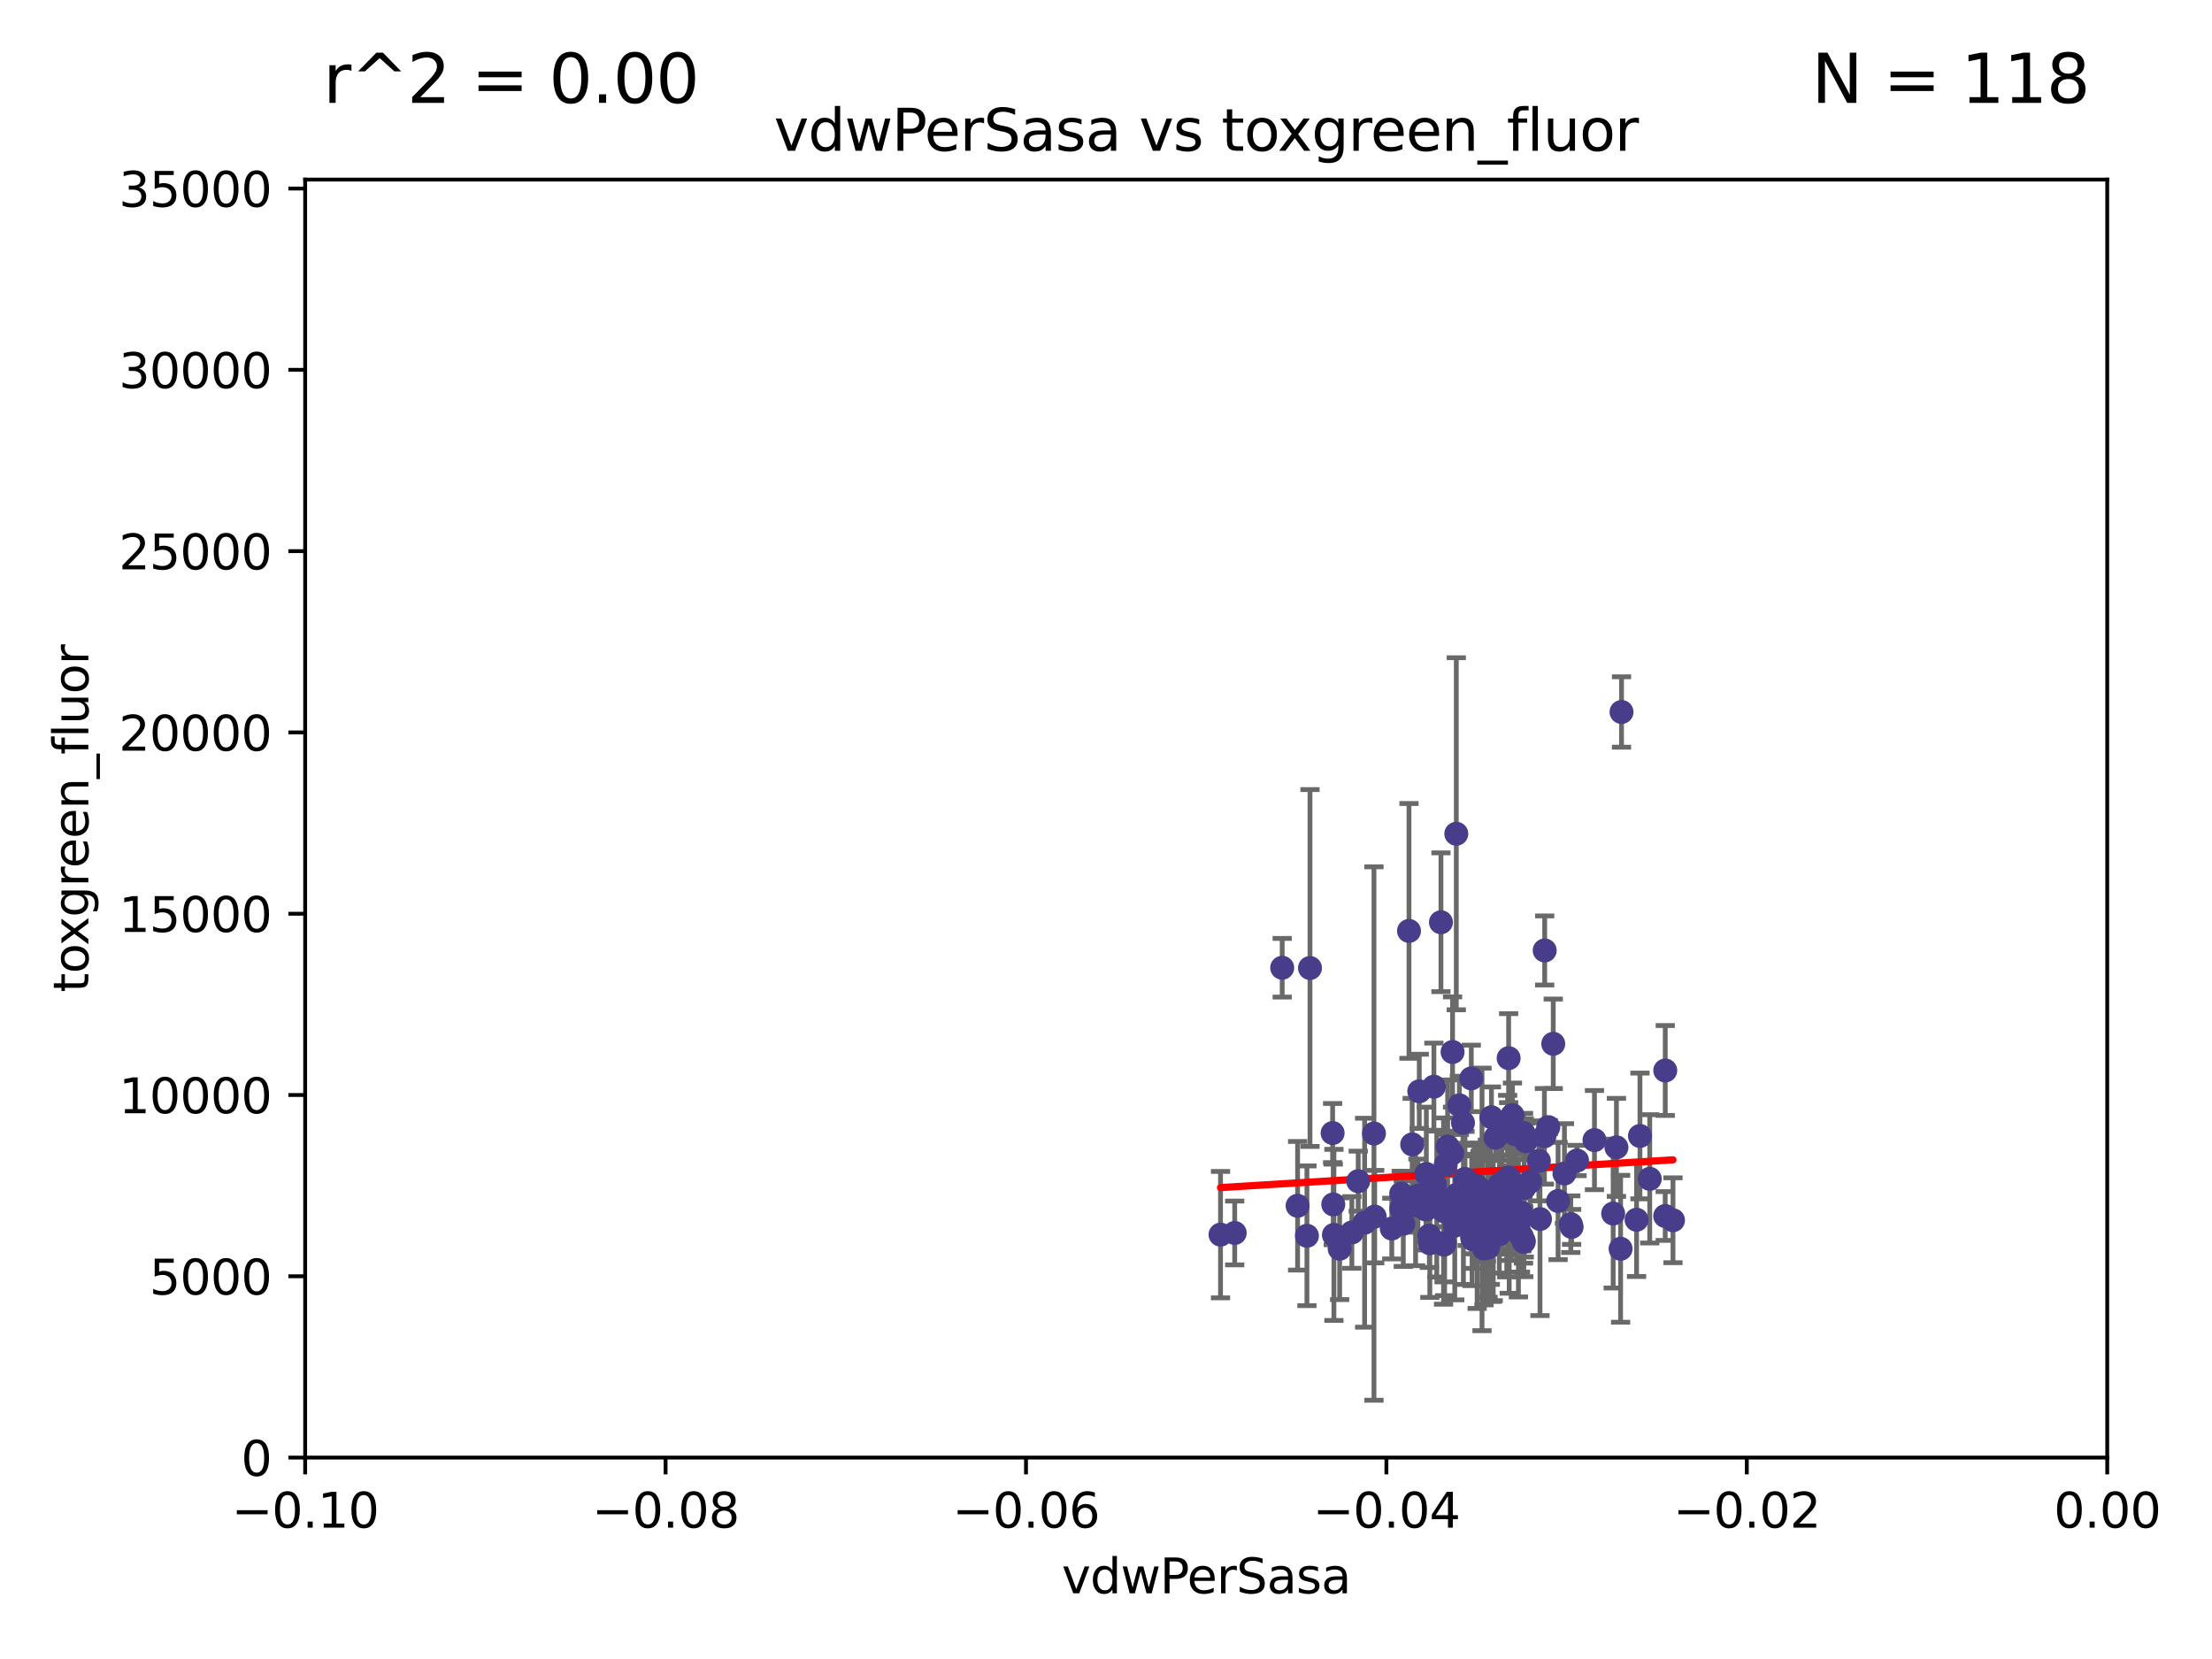 <?xml version="1.0" encoding="utf-8" standalone="no"?>
<!DOCTYPE svg PUBLIC "-//W3C//DTD SVG 1.1//EN"
  "http://www.w3.org/Graphics/SVG/1.1/DTD/svg11.dtd">
<svg xmlns:xlink="http://www.w3.org/1999/xlink" width="460.8pt" height="345.6pt" viewBox="0 0 460.8 345.6" xmlns="http://www.w3.org/2000/svg" version="1.1">
 <defs>
  <style type="text/css">*{stroke-linejoin: round; stroke-linecap: butt}</style>
 </defs>
 <g id="figure_1">
  <g id="patch_1">
   <path d="M 0 345.6 
L 460.8 345.6 
L 460.8 0 
L 0 0 
z
" style="fill: #ffffff"/>
  </g>
  <g id="axes_1">
   <g id="patch_2">
    <path d="M 63.571 303.64 
L 438.975 303.64 
L 438.975 37.411 
L 63.571 37.411 
z
" style="fill: #ffffff"/>
   </g>
   <g id="PathCollection_1">
    <defs>
     <path id="ma8c62dc55f" d="M 0 1.118 
C 0.297 1.118 0.581 1 0.791 0.791 
C 1 0.581 1.118 0.297 1.118 0 
C 1.118 -0.297 1 -0.581 0.791 -0.791 
C 0.581 -1 0.297 -1.118 0 -1.118 
C -0.297 -1.118 -0.581 -1 -0.791 -0.791 
C -1 -0.581 -1.118 -0.297 -1.118 0 
C -1.118 0.297 -1 0.581 -0.791 0.791 
C -0.581 1 -0.297 1.118 0 1.118 
z
" style="stroke: #483d8b"/>
    </defs>
    <g clip-path="url(#p2223312014)">
     <use xlink:href="#ma8c62dc55f" x="270.314" y="251.185" style="fill: #483d8b; stroke: #483d8b"/>
     <use xlink:href="#ma8c62dc55f" x="308.858" y="251.288" style="fill: #483d8b; stroke: #483d8b"/>
     <use xlink:href="#ma8c62dc55f" x="311.067" y="255.837" style="fill: #483d8b; stroke: #483d8b"/>
     <use xlink:href="#ma8c62dc55f" x="303.05" y="255.336" style="fill: #483d8b; stroke: #483d8b"/>
     <use xlink:href="#ma8c62dc55f" x="254.256" y="257.197" style="fill: #483d8b; stroke: #483d8b"/>
     <use xlink:href="#ma8c62dc55f" x="277.61" y="236.035" style="fill: #483d8b; stroke: #483d8b"/>
     <use xlink:href="#ma8c62dc55f" x="311.547" y="236.967" style="fill: #483d8b; stroke: #483d8b"/>
     <use xlink:href="#ma8c62dc55f" x="286.374" y="253.443" style="fill: #483d8b; stroke: #483d8b"/>
     <use xlink:href="#ma8c62dc55f" x="324.579" y="250.189" style="fill: #483d8b; stroke: #483d8b"/>
     <use xlink:href="#ma8c62dc55f" x="303.374" y="173.687" style="fill: #483d8b; stroke: #483d8b"/>
     <use xlink:href="#ma8c62dc55f" x="277.742" y="250.904" style="fill: #483d8b; stroke: #483d8b"/>
     <use xlink:href="#ma8c62dc55f" x="308.324" y="250.231" style="fill: #483d8b; stroke: #483d8b"/>
     <use xlink:href="#ma8c62dc55f" x="294.188" y="238.4" style="fill: #483d8b; stroke: #483d8b"/>
     <use xlink:href="#ma8c62dc55f" x="321.73" y="236.714" style="fill: #483d8b; stroke: #483d8b"/>
     <use xlink:href="#ma8c62dc55f" x="337.598" y="260.145" style="fill: #483d8b; stroke: #483d8b"/>
     <use xlink:href="#ma8c62dc55f" x="297.858" y="258.997" style="fill: #483d8b; stroke: #483d8b"/>
     <use xlink:href="#ma8c62dc55f" x="336.734" y="239.019" style="fill: #483d8b; stroke: #483d8b"/>
     <use xlink:href="#ma8c62dc55f" x="327.223" y="255.018" style="fill: #483d8b; stroke: #483d8b"/>
     <use xlink:href="#ma8c62dc55f" x="314.739" y="250.827" style="fill: #483d8b; stroke: #483d8b"/>
     <use xlink:href="#ma8c62dc55f" x="272.257" y="257.436" style="fill: #483d8b; stroke: #483d8b"/>
     <use xlink:href="#ma8c62dc55f" x="298.707" y="226.376" style="fill: #483d8b; stroke: #483d8b"/>
     <use xlink:href="#ma8c62dc55f" x="300.718" y="252.288" style="fill: #483d8b; stroke: #483d8b"/>
     <use xlink:href="#ma8c62dc55f" x="301.169" y="242.642" style="fill: #483d8b; stroke: #483d8b"/>
     <use xlink:href="#ma8c62dc55f" x="312.898" y="246.392" style="fill: #483d8b; stroke: #483d8b"/>
     <use xlink:href="#ma8c62dc55f" x="328.524" y="241.755" style="fill: #483d8b; stroke: #483d8b"/>
     <use xlink:href="#ma8c62dc55f" x="310.825" y="256.386" style="fill: #483d8b; stroke: #483d8b"/>
     <use xlink:href="#ma8c62dc55f" x="286.223" y="236.135" style="fill: #483d8b; stroke: #483d8b"/>
     <use xlink:href="#ma8c62dc55f" x="257.211" y="256.851" style="fill: #483d8b; stroke: #483d8b"/>
     <use xlink:href="#ma8c62dc55f" x="300.823" y="259.288" style="fill: #483d8b; stroke: #483d8b"/>
     <use xlink:href="#ma8c62dc55f" x="305.639" y="252.109" style="fill: #483d8b; stroke: #483d8b"/>
     <use xlink:href="#ma8c62dc55f" x="277.879" y="257.25" style="fill: #483d8b; stroke: #483d8b"/>
     <use xlink:href="#ma8c62dc55f" x="346.891" y="253.316" style="fill: #483d8b; stroke: #483d8b"/>
     <use xlink:href="#ma8c62dc55f" x="308.73" y="249.859" style="fill: #483d8b; stroke: #483d8b"/>
     <use xlink:href="#ma8c62dc55f" x="316.888" y="252.573" style="fill: #483d8b; stroke: #483d8b"/>
     <use xlink:href="#ma8c62dc55f" x="312.333" y="257.119" style="fill: #483d8b; stroke: #483d8b"/>
     <use xlink:href="#ma8c62dc55f" x="284.274" y="254.715" style="fill: #483d8b; stroke: #483d8b"/>
     <use xlink:href="#ma8c62dc55f" x="300.883" y="250.088" style="fill: #483d8b; stroke: #483d8b"/>
     <use xlink:href="#ma8c62dc55f" x="282.941" y="246.063" style="fill: #483d8b; stroke: #483d8b"/>
     <use xlink:href="#ma8c62dc55f" x="348.514" y="254.2" style="fill: #483d8b; stroke: #483d8b"/>
     <use xlink:href="#ma8c62dc55f" x="317.437" y="258.686" style="fill: #483d8b; stroke: #483d8b"/>
     <use xlink:href="#ma8c62dc55f" x="309.975" y="259.893" style="fill: #483d8b; stroke: #483d8b"/>
     <use xlink:href="#ma8c62dc55f" x="321.789" y="197.998" style="fill: #483d8b; stroke: #483d8b"/>
     <use xlink:href="#ma8c62dc55f" x="304.016" y="230.264" style="fill: #483d8b; stroke: #483d8b"/>
     <use xlink:href="#ma8c62dc55f" x="294.894" y="250.558" style="fill: #483d8b; stroke: #483d8b"/>
     <use xlink:href="#ma8c62dc55f" x="309.635" y="255.19" style="fill: #483d8b; stroke: #483d8b"/>
     <use xlink:href="#ma8c62dc55f" x="307.719" y="255.385" style="fill: #483d8b; stroke: #483d8b"/>
     <use xlink:href="#ma8c62dc55f" x="312.647" y="251.511" style="fill: #483d8b; stroke: #483d8b"/>
     <use xlink:href="#ma8c62dc55f" x="332.157" y="237.505" style="fill: #483d8b; stroke: #483d8b"/>
     <use xlink:href="#ma8c62dc55f" x="327.397" y="255.587" style="fill: #483d8b; stroke: #483d8b"/>
     <use xlink:href="#ma8c62dc55f" x="295.051" y="251.103" style="fill: #483d8b; stroke: #483d8b"/>
     <use xlink:href="#ma8c62dc55f" x="314.282" y="245.296" style="fill: #483d8b; stroke: #483d8b"/>
     <use xlink:href="#ma8c62dc55f" x="302.522" y="240.27" style="fill: #483d8b; stroke: #483d8b"/>
     <use xlink:href="#ma8c62dc55f" x="298.909" y="246.768" style="fill: #483d8b; stroke: #483d8b"/>
     <use xlink:href="#ma8c62dc55f" x="317.528" y="247.449" style="fill: #483d8b; stroke: #483d8b"/>
     <use xlink:href="#ma8c62dc55f" x="281.621" y="256.743" style="fill: #483d8b; stroke: #483d8b"/>
     <use xlink:href="#ma8c62dc55f" x="346.903" y="223.003" style="fill: #483d8b; stroke: #483d8b"/>
     <use xlink:href="#ma8c62dc55f" x="306.845" y="258.188" style="fill: #483d8b; stroke: #483d8b"/>
     <use xlink:href="#ma8c62dc55f" x="315.671" y="247.558" style="fill: #483d8b; stroke: #483d8b"/>
     <use xlink:href="#ma8c62dc55f" x="300.177" y="192.123" style="fill: #483d8b; stroke: #483d8b"/>
     <use xlink:href="#ma8c62dc55f" x="308.588" y="248.988" style="fill: #483d8b; stroke: #483d8b"/>
     <use xlink:href="#ma8c62dc55f" x="316.734" y="257.281" style="fill: #483d8b; stroke: #483d8b"/>
     <use xlink:href="#ma8c62dc55f" x="297.759" y="257.388" style="fill: #483d8b; stroke: #483d8b"/>
     <use xlink:href="#ma8c62dc55f" x="307.455" y="246.967" style="fill: #483d8b; stroke: #483d8b"/>
     <use xlink:href="#ma8c62dc55f" x="300.94" y="258.971" style="fill: #483d8b; stroke: #483d8b"/>
     <use xlink:href="#ma8c62dc55f" x="305.184" y="245.594" style="fill: #483d8b; stroke: #483d8b"/>
     <use xlink:href="#ma8c62dc55f" x="308.204" y="247.628" style="fill: #483d8b; stroke: #483d8b"/>
     <use xlink:href="#ma8c62dc55f" x="301.57" y="238.85" style="fill: #483d8b; stroke: #483d8b"/>
     <use xlink:href="#ma8c62dc55f" x="295.662" y="227.341" style="fill: #483d8b; stroke: #483d8b"/>
     <use xlink:href="#ma8c62dc55f" x="289.934" y="255.932" style="fill: #483d8b; stroke: #483d8b"/>
     <use xlink:href="#ma8c62dc55f" x="317.864" y="237.756" style="fill: #483d8b; stroke: #483d8b"/>
     <use xlink:href="#ma8c62dc55f" x="299.304" y="250.825" style="fill: #483d8b; stroke: #483d8b"/>
     <use xlink:href="#ma8c62dc55f" x="310.454" y="252.305" style="fill: #483d8b; stroke: #483d8b"/>
     <use xlink:href="#ma8c62dc55f" x="323.569" y="217.443" style="fill: #483d8b; stroke: #483d8b"/>
     <use xlink:href="#ma8c62dc55f" x="291.914" y="251.782" style="fill: #483d8b; stroke: #483d8b"/>
     <use xlink:href="#ma8c62dc55f" x="267.105" y="201.6" style="fill: #483d8b; stroke: #483d8b"/>
     <use xlink:href="#ma8c62dc55f" x="343.669" y="245.576" style="fill: #483d8b; stroke: #483d8b"/>
     <use xlink:href="#ma8c62dc55f" x="279.073" y="260.13" style="fill: #483d8b; stroke: #483d8b"/>
     <use xlink:href="#ma8c62dc55f" x="314.277" y="220.431" style="fill: #483d8b; stroke: #483d8b"/>
     <use xlink:href="#ma8c62dc55f" x="341.634" y="236.642" style="fill: #483d8b; stroke: #483d8b"/>
     <use xlink:href="#ma8c62dc55f" x="315.071" y="232.31" style="fill: #483d8b; stroke: #483d8b"/>
     <use xlink:href="#ma8c62dc55f" x="322.539" y="234.804" style="fill: #483d8b; stroke: #483d8b"/>
     <use xlink:href="#ma8c62dc55f" x="291.894" y="248.647" style="fill: #483d8b; stroke: #483d8b"/>
     <use xlink:href="#ma8c62dc55f" x="336.052" y="252.806" style="fill: #483d8b; stroke: #483d8b"/>
     <use xlink:href="#ma8c62dc55f" x="306.667" y="257.785" style="fill: #483d8b; stroke: #483d8b"/>
     <use xlink:href="#ma8c62dc55f" x="307.283" y="248.983" style="fill: #483d8b; stroke: #483d8b"/>
     <use xlink:href="#ma8c62dc55f" x="293.521" y="193.928" style="fill: #483d8b; stroke: #483d8b"/>
     <use xlink:href="#ma8c62dc55f" x="272.895" y="201.655" style="fill: #483d8b; stroke: #483d8b"/>
     <use xlink:href="#ma8c62dc55f" x="325.903" y="244.464" style="fill: #483d8b; stroke: #483d8b"/>
     <use xlink:href="#ma8c62dc55f" x="320.808" y="253.947" style="fill: #483d8b; stroke: #483d8b"/>
     <use xlink:href="#ma8c62dc55f" x="304.764" y="233.905" style="fill: #483d8b; stroke: #483d8b"/>
     <use xlink:href="#ma8c62dc55f" x="312.444" y="255.579" style="fill: #483d8b; stroke: #483d8b"/>
     <use xlink:href="#ma8c62dc55f" x="315.56" y="236.256" style="fill: #483d8b; stroke: #483d8b"/>
     <use xlink:href="#ma8c62dc55f" x="317.375" y="258.439" style="fill: #483d8b; stroke: #483d8b"/>
     <use xlink:href="#ma8c62dc55f" x="306.581" y="250.996" style="fill: #483d8b; stroke: #483d8b"/>
     <use xlink:href="#ma8c62dc55f" x="297.132" y="244.551" style="fill: #483d8b; stroke: #483d8b"/>
     <use xlink:href="#ma8c62dc55f" x="318.761" y="246.159" style="fill: #483d8b; stroke: #483d8b"/>
     <use xlink:href="#ma8c62dc55f" x="309.847" y="248.901" style="fill: #483d8b; stroke: #483d8b"/>
     <use xlink:href="#ma8c62dc55f" x="312.398" y="246.774" style="fill: #483d8b; stroke: #483d8b"/>
     <use xlink:href="#ma8c62dc55f" x="314.065" y="234.426" style="fill: #483d8b; stroke: #483d8b"/>
     <use xlink:href="#ma8c62dc55f" x="295.539" y="251.085" style="fill: #483d8b; stroke: #483d8b"/>
     <use xlink:href="#ma8c62dc55f" x="317.376" y="236.026" style="fill: #483d8b; stroke: #483d8b"/>
     <use xlink:href="#ma8c62dc55f" x="320.576" y="241.829" style="fill: #483d8b; stroke: #483d8b"/>
     <use xlink:href="#ma8c62dc55f" x="304.854" y="251.053" style="fill: #483d8b; stroke: #483d8b"/>
     <use xlink:href="#ma8c62dc55f" x="292.332" y="254.923" style="fill: #483d8b; stroke: #483d8b"/>
     <use xlink:href="#ma8c62dc55f" x="340.925" y="254.093" style="fill: #483d8b; stroke: #483d8b"/>
     <use xlink:href="#ma8c62dc55f" x="303.567" y="248.818" style="fill: #483d8b; stroke: #483d8b"/>
     <use xlink:href="#ma8c62dc55f" x="337.792" y="148.319" style="fill: #483d8b; stroke: #483d8b"/>
     <use xlink:href="#ma8c62dc55f" x="313.884" y="254.449" style="fill: #483d8b; stroke: #483d8b"/>
     <use xlink:href="#ma8c62dc55f" x="317.026" y="257.586" style="fill: #483d8b; stroke: #483d8b"/>
     <use xlink:href="#ma8c62dc55f" x="310.694" y="232.743" style="fill: #483d8b; stroke: #483d8b"/>
     <use xlink:href="#ma8c62dc55f" x="309.151" y="260.083" style="fill: #483d8b; stroke: #483d8b"/>
     <use xlink:href="#ma8c62dc55f" x="306.498" y="224.65" style="fill: #483d8b; stroke: #483d8b"/>
     <use xlink:href="#ma8c62dc55f" x="316.315" y="255.804" style="fill: #483d8b; stroke: #483d8b"/>
     <use xlink:href="#ma8c62dc55f" x="306.433" y="251.834" style="fill: #483d8b; stroke: #483d8b"/>
     <use xlink:href="#ma8c62dc55f" x="295.384" y="249.077" style="fill: #483d8b; stroke: #483d8b"/>
     <use xlink:href="#ma8c62dc55f" x="314.396" y="255.551" style="fill: #483d8b; stroke: #483d8b"/>
     <use xlink:href="#ma8c62dc55f" x="302.596" y="219.15" style="fill: #483d8b; stroke: #483d8b"/>
     <use xlink:href="#ma8c62dc55f" x="297.05" y="251.957" style="fill: #483d8b; stroke: #483d8b"/>
    </g>
   </g>
   <g id="matplotlib.axis_1">
    <g id="xtick_1">
     <g id="line2d_1">
      <defs>
       <path id="m118e53b4dd" d="M 0 0 
L 0 3.5 
" style="stroke: #000000; stroke-width: 0.8"/>
      </defs>
      <g>
       <use xlink:href="#m118e53b4dd" x="63.571" y="303.64" style="stroke: #000000; stroke-width: 0.8"/>
      </g>
     </g>
     <g id="text_1">
      <!-- −0.10 -->
      <g transform="translate(48.249 318.238)scale(0.1 -0.1)">
       <defs>
        <path id="DejaVuSans-2212" d="M 678 2272 
L 4684 2272 
L 4684 1741 
L 678 1741 
L 678 2272 
z
" transform="scale(0.016)"/>
        <path id="DejaVuSans-30" d="M 2034 4250 
Q 1547 4250 1301 3770 
Q 1056 3291 1056 2328 
Q 1056 1369 1301 889 
Q 1547 409 2034 409 
Q 2525 409 2770 889 
Q 3016 1369 3016 2328 
Q 3016 3291 2770 3770 
Q 2525 4250 2034 4250 
z
M 2034 4750 
Q 2819 4750 3233 4129 
Q 3647 3509 3647 2328 
Q 3647 1150 3233 529 
Q 2819 -91 2034 -91 
Q 1250 -91 836 529 
Q 422 1150 422 2328 
Q 422 3509 836 4129 
Q 1250 4750 2034 4750 
z
" transform="scale(0.016)"/>
        <path id="DejaVuSans-2e" d="M 684 794 
L 1344 794 
L 1344 0 
L 684 0 
L 684 794 
z
" transform="scale(0.016)"/>
        <path id="DejaVuSans-31" d="M 794 531 
L 1825 531 
L 1825 4091 
L 703 3866 
L 703 4441 
L 1819 4666 
L 2450 4666 
L 2450 531 
L 3481 531 
L 3481 0 
L 794 0 
L 794 531 
z
" transform="scale(0.016)"/>
       </defs>
       <use xlink:href="#DejaVuSans-2212"/>
       <use xlink:href="#DejaVuSans-30" x="83.789"/>
       <use xlink:href="#DejaVuSans-2e" x="147.412"/>
       <use xlink:href="#DejaVuSans-31" x="179.199"/>
       <use xlink:href="#DejaVuSans-30" x="242.822"/>
      </g>
     </g>
    </g>
    <g id="xtick_2">
     <g id="line2d_2">
      <g>
       <use xlink:href="#m118e53b4dd" x="138.652" y="303.64" style="stroke: #000000; stroke-width: 0.8"/>
      </g>
     </g>
     <g id="text_2">
      <!-- −0.08 -->
      <g transform="translate(123.329 318.238)scale(0.1 -0.1)">
       <defs>
        <path id="DejaVuSans-38" d="M 2034 2216 
Q 1584 2216 1326 1975 
Q 1069 1734 1069 1313 
Q 1069 891 1326 650 
Q 1584 409 2034 409 
Q 2484 409 2743 651 
Q 3003 894 3003 1313 
Q 3003 1734 2745 1975 
Q 2488 2216 2034 2216 
z
M 1403 2484 
Q 997 2584 770 2862 
Q 544 3141 544 3541 
Q 544 4100 942 4425 
Q 1341 4750 2034 4750 
Q 2731 4750 3128 4425 
Q 3525 4100 3525 3541 
Q 3525 3141 3298 2862 
Q 3072 2584 2669 2484 
Q 3125 2378 3379 2068 
Q 3634 1759 3634 1313 
Q 3634 634 3220 271 
Q 2806 -91 2034 -91 
Q 1263 -91 848 271 
Q 434 634 434 1313 
Q 434 1759 690 2068 
Q 947 2378 1403 2484 
z
M 1172 3481 
Q 1172 3119 1398 2916 
Q 1625 2713 2034 2713 
Q 2441 2713 2670 2916 
Q 2900 3119 2900 3481 
Q 2900 3844 2670 4047 
Q 2441 4250 2034 4250 
Q 1625 4250 1398 4047 
Q 1172 3844 1172 3481 
z
" transform="scale(0.016)"/>
       </defs>
       <use xlink:href="#DejaVuSans-2212"/>
       <use xlink:href="#DejaVuSans-30" x="83.789"/>
       <use xlink:href="#DejaVuSans-2e" x="147.412"/>
       <use xlink:href="#DejaVuSans-30" x="179.199"/>
       <use xlink:href="#DejaVuSans-38" x="242.822"/>
      </g>
     </g>
    </g>
    <g id="xtick_3">
     <g id="line2d_3">
      <g>
       <use xlink:href="#m118e53b4dd" x="213.733" y="303.64" style="stroke: #000000; stroke-width: 0.8"/>
      </g>
     </g>
     <g id="text_3">
      <!-- −0.06 -->
      <g transform="translate(198.41 318.238)scale(0.1 -0.1)">
       <defs>
        <path id="DejaVuSans-36" d="M 2113 2584 
Q 1688 2584 1439 2293 
Q 1191 2003 1191 1497 
Q 1191 994 1439 701 
Q 1688 409 2113 409 
Q 2538 409 2786 701 
Q 3034 994 3034 1497 
Q 3034 2003 2786 2293 
Q 2538 2584 2113 2584 
z
M 3366 4563 
L 3366 3988 
Q 3128 4100 2886 4159 
Q 2644 4219 2406 4219 
Q 1781 4219 1451 3797 
Q 1122 3375 1075 2522 
Q 1259 2794 1537 2939 
Q 1816 3084 2150 3084 
Q 2853 3084 3261 2657 
Q 3669 2231 3669 1497 
Q 3669 778 3244 343 
Q 2819 -91 2113 -91 
Q 1303 -91 875 529 
Q 447 1150 447 2328 
Q 447 3434 972 4092 
Q 1497 4750 2381 4750 
Q 2619 4750 2861 4703 
Q 3103 4656 3366 4563 
z
" transform="scale(0.016)"/>
       </defs>
       <use xlink:href="#DejaVuSans-2212"/>
       <use xlink:href="#DejaVuSans-30" x="83.789"/>
       <use xlink:href="#DejaVuSans-2e" x="147.412"/>
       <use xlink:href="#DejaVuSans-30" x="179.199"/>
       <use xlink:href="#DejaVuSans-36" x="242.822"/>
      </g>
     </g>
    </g>
    <g id="xtick_4">
     <g id="line2d_4">
      <g>
       <use xlink:href="#m118e53b4dd" x="288.813" y="303.64" style="stroke: #000000; stroke-width: 0.8"/>
      </g>
     </g>
     <g id="text_4">
      <!-- −0.04 -->
      <g transform="translate(273.491 318.238)scale(0.1 -0.1)">
       <defs>
        <path id="DejaVuSans-34" d="M 2419 4116 
L 825 1625 
L 2419 1625 
L 2419 4116 
z
M 2253 4666 
L 3047 4666 
L 3047 1625 
L 3713 1625 
L 3713 1100 
L 3047 1100 
L 3047 0 
L 2419 0 
L 2419 1100 
L 313 1100 
L 313 1709 
L 2253 4666 
z
" transform="scale(0.016)"/>
       </defs>
       <use xlink:href="#DejaVuSans-2212"/>
       <use xlink:href="#DejaVuSans-30" x="83.789"/>
       <use xlink:href="#DejaVuSans-2e" x="147.412"/>
       <use xlink:href="#DejaVuSans-30" x="179.199"/>
       <use xlink:href="#DejaVuSans-34" x="242.822"/>
      </g>
     </g>
    </g>
    <g id="xtick_5">
     <g id="line2d_5">
      <g>
       <use xlink:href="#m118e53b4dd" x="363.894" y="303.64" style="stroke: #000000; stroke-width: 0.8"/>
      </g>
     </g>
     <g id="text_5">
      <!-- −0.02 -->
      <g transform="translate(348.572 318.238)scale(0.1 -0.1)">
       <defs>
        <path id="DejaVuSans-32" d="M 1228 531 
L 3431 531 
L 3431 0 
L 469 0 
L 469 531 
Q 828 903 1448 1529 
Q 2069 2156 2228 2338 
Q 2531 2678 2651 2914 
Q 2772 3150 2772 3378 
Q 2772 3750 2511 3984 
Q 2250 4219 1831 4219 
Q 1534 4219 1204 4116 
Q 875 4013 500 3803 
L 500 4441 
Q 881 4594 1212 4672 
Q 1544 4750 1819 4750 
Q 2544 4750 2975 4387 
Q 3406 4025 3406 3419 
Q 3406 3131 3298 2873 
Q 3191 2616 2906 2266 
Q 2828 2175 2409 1742 
Q 1991 1309 1228 531 
z
" transform="scale(0.016)"/>
       </defs>
       <use xlink:href="#DejaVuSans-2212"/>
       <use xlink:href="#DejaVuSans-30" x="83.789"/>
       <use xlink:href="#DejaVuSans-2e" x="147.412"/>
       <use xlink:href="#DejaVuSans-30" x="179.199"/>
       <use xlink:href="#DejaVuSans-32" x="242.822"/>
      </g>
     </g>
    </g>
    <g id="xtick_6">
     <g id="line2d_6">
      <g>
       <use xlink:href="#m118e53b4dd" x="438.975" y="303.64" style="stroke: #000000; stroke-width: 0.8"/>
      </g>
     </g>
     <g id="text_6">
      <!-- 0.00 -->
      <g transform="translate(427.842 318.238)scale(0.1 -0.1)">
       <use xlink:href="#DejaVuSans-30"/>
       <use xlink:href="#DejaVuSans-2e" x="63.623"/>
       <use xlink:href="#DejaVuSans-30" x="95.41"/>
       <use xlink:href="#DejaVuSans-30" x="159.033"/>
      </g>
     </g>
    </g>
    <g id="text_7">
     <!-- vdwPerSasa -->
     <g transform="translate(221.178 331.917)scale(0.1 -0.1)">
      <defs>
       <path id="DejaVuSans-76" d="M 191 3500 
L 800 3500 
L 1894 563 
L 2988 3500 
L 3597 3500 
L 2284 0 
L 1503 0 
L 191 3500 
z
" transform="scale(0.016)"/>
       <path id="DejaVuSans-64" d="M 2906 2969 
L 2906 4863 
L 3481 4863 
L 3481 0 
L 2906 0 
L 2906 525 
Q 2725 213 2448 61 
Q 2172 -91 1784 -91 
Q 1150 -91 751 415 
Q 353 922 353 1747 
Q 353 2572 751 3078 
Q 1150 3584 1784 3584 
Q 2172 3584 2448 3432 
Q 2725 3281 2906 2969 
z
M 947 1747 
Q 947 1113 1208 752 
Q 1469 391 1925 391 
Q 2381 391 2643 752 
Q 2906 1113 2906 1747 
Q 2906 2381 2643 2742 
Q 2381 3103 1925 3103 
Q 1469 3103 1208 2742 
Q 947 2381 947 1747 
z
" transform="scale(0.016)"/>
       <path id="DejaVuSans-77" d="M 269 3500 
L 844 3500 
L 1563 769 
L 2278 3500 
L 2956 3500 
L 3675 769 
L 4391 3500 
L 4966 3500 
L 4050 0 
L 3372 0 
L 2619 2869 
L 1863 0 
L 1184 0 
L 269 3500 
z
" transform="scale(0.016)"/>
       <path id="DejaVuSans-50" d="M 1259 4147 
L 1259 2394 
L 2053 2394 
Q 2494 2394 2734 2622 
Q 2975 2850 2975 3272 
Q 2975 3691 2734 3919 
Q 2494 4147 2053 4147 
L 1259 4147 
z
M 628 4666 
L 2053 4666 
Q 2838 4666 3239 4311 
Q 3641 3956 3641 3272 
Q 3641 2581 3239 2228 
Q 2838 1875 2053 1875 
L 1259 1875 
L 1259 0 
L 628 0 
L 628 4666 
z
" transform="scale(0.016)"/>
       <path id="DejaVuSans-65" d="M 3597 1894 
L 3597 1613 
L 953 1613 
Q 991 1019 1311 708 
Q 1631 397 2203 397 
Q 2534 397 2845 478 
Q 3156 559 3463 722 
L 3463 178 
Q 3153 47 2828 -22 
Q 2503 -91 2169 -91 
Q 1331 -91 842 396 
Q 353 884 353 1716 
Q 353 2575 817 3079 
Q 1281 3584 2069 3584 
Q 2775 3584 3186 3129 
Q 3597 2675 3597 1894 
z
M 3022 2063 
Q 3016 2534 2758 2815 
Q 2500 3097 2075 3097 
Q 1594 3097 1305 2825 
Q 1016 2553 972 2059 
L 3022 2063 
z
" transform="scale(0.016)"/>
       <path id="DejaVuSans-72" d="M 2631 2963 
Q 2534 3019 2420 3045 
Q 2306 3072 2169 3072 
Q 1681 3072 1420 2755 
Q 1159 2438 1159 1844 
L 1159 0 
L 581 0 
L 581 3500 
L 1159 3500 
L 1159 2956 
Q 1341 3275 1631 3429 
Q 1922 3584 2338 3584 
Q 2397 3584 2469 3576 
Q 2541 3569 2628 3553 
L 2631 2963 
z
" transform="scale(0.016)"/>
       <path id="DejaVuSans-53" d="M 3425 4513 
L 3425 3897 
Q 3066 4069 2747 4153 
Q 2428 4238 2131 4238 
Q 1616 4238 1336 4038 
Q 1056 3838 1056 3469 
Q 1056 3159 1242 3001 
Q 1428 2844 1947 2747 
L 2328 2669 
Q 3034 2534 3370 2195 
Q 3706 1856 3706 1288 
Q 3706 609 3251 259 
Q 2797 -91 1919 -91 
Q 1588 -91 1214 -16 
Q 841 59 441 206 
L 441 856 
Q 825 641 1194 531 
Q 1563 422 1919 422 
Q 2459 422 2753 634 
Q 3047 847 3047 1241 
Q 3047 1584 2836 1778 
Q 2625 1972 2144 2069 
L 1759 2144 
Q 1053 2284 737 2584 
Q 422 2884 422 3419 
Q 422 4038 858 4394 
Q 1294 4750 2059 4750 
Q 2388 4750 2728 4690 
Q 3069 4631 3425 4513 
z
" transform="scale(0.016)"/>
       <path id="DejaVuSans-61" d="M 2194 1759 
Q 1497 1759 1228 1600 
Q 959 1441 959 1056 
Q 959 750 1161 570 
Q 1363 391 1709 391 
Q 2188 391 2477 730 
Q 2766 1069 2766 1631 
L 2766 1759 
L 2194 1759 
z
M 3341 1997 
L 3341 0 
L 2766 0 
L 2766 531 
Q 2569 213 2275 61 
Q 1981 -91 1556 -91 
Q 1019 -91 701 211 
Q 384 513 384 1019 
Q 384 1609 779 1909 
Q 1175 2209 1959 2209 
L 2766 2209 
L 2766 2266 
Q 2766 2663 2505 2880 
Q 2244 3097 1772 3097 
Q 1472 3097 1187 3025 
Q 903 2953 641 2809 
L 641 3341 
Q 956 3463 1253 3523 
Q 1550 3584 1831 3584 
Q 2591 3584 2966 3190 
Q 3341 2797 3341 1997 
z
" transform="scale(0.016)"/>
       <path id="DejaVuSans-73" d="M 2834 3397 
L 2834 2853 
Q 2591 2978 2328 3040 
Q 2066 3103 1784 3103 
Q 1356 3103 1142 2972 
Q 928 2841 928 2578 
Q 928 2378 1081 2264 
Q 1234 2150 1697 2047 
L 1894 2003 
Q 2506 1872 2764 1633 
Q 3022 1394 3022 966 
Q 3022 478 2636 193 
Q 2250 -91 1575 -91 
Q 1294 -91 989 -36 
Q 684 19 347 128 
L 347 722 
Q 666 556 975 473 
Q 1284 391 1588 391 
Q 1994 391 2212 530 
Q 2431 669 2431 922 
Q 2431 1156 2273 1281 
Q 2116 1406 1581 1522 
L 1381 1569 
Q 847 1681 609 1914 
Q 372 2147 372 2553 
Q 372 3047 722 3315 
Q 1072 3584 1716 3584 
Q 2034 3584 2315 3537 
Q 2597 3491 2834 3397 
z
" transform="scale(0.016)"/>
      </defs>
      <use xlink:href="#DejaVuSans-76"/>
      <use xlink:href="#DejaVuSans-64" x="59.18"/>
      <use xlink:href="#DejaVuSans-77" x="122.656"/>
      <use xlink:href="#DejaVuSans-50" x="204.443"/>
      <use xlink:href="#DejaVuSans-65" x="261.121"/>
      <use xlink:href="#DejaVuSans-72" x="322.645"/>
      <use xlink:href="#DejaVuSans-53" x="363.758"/>
      <use xlink:href="#DejaVuSans-61" x="427.234"/>
      <use xlink:href="#DejaVuSans-73" x="488.514"/>
      <use xlink:href="#DejaVuSans-61" x="540.613"/>
     </g>
    </g>
   </g>
   <g id="matplotlib.axis_2">
    <g id="ytick_1">
     <g id="line2d_7">
      <defs>
       <path id="mde31b58a06" d="M 0 0 
L -3.5 0 
" style="stroke: #000000; stroke-width: 0.8"/>
      </defs>
      <g>
       <use xlink:href="#mde31b58a06" x="63.571" y="303.64" style="stroke: #000000; stroke-width: 0.8"/>
      </g>
     </g>
     <g id="text_8">
      <!-- 0 -->
      <g transform="translate(50.209 307.439)scale(0.1 -0.1)">
       <use xlink:href="#DejaVuSans-30"/>
      </g>
     </g>
    </g>
    <g id="ytick_2">
     <g id="line2d_8">
      <g>
       <use xlink:href="#mde31b58a06" x="63.571" y="265.874" style="stroke: #000000; stroke-width: 0.8"/>
      </g>
     </g>
     <g id="text_9">
      <!-- 5000 -->
      <g transform="translate(31.121 269.673)scale(0.1 -0.1)">
       <defs>
        <path id="DejaVuSans-35" d="M 691 4666 
L 3169 4666 
L 3169 4134 
L 1269 4134 
L 1269 2991 
Q 1406 3038 1543 3061 
Q 1681 3084 1819 3084 
Q 2600 3084 3056 2656 
Q 3513 2228 3513 1497 
Q 3513 744 3044 326 
Q 2575 -91 1722 -91 
Q 1428 -91 1123 -41 
Q 819 9 494 109 
L 494 744 
Q 775 591 1075 516 
Q 1375 441 1709 441 
Q 2250 441 2565 725 
Q 2881 1009 2881 1497 
Q 2881 1984 2565 2268 
Q 2250 2553 1709 2553 
Q 1456 2553 1204 2497 
Q 953 2441 691 2322 
L 691 4666 
z
" transform="scale(0.016)"/>
       </defs>
       <use xlink:href="#DejaVuSans-35"/>
       <use xlink:href="#DejaVuSans-30" x="63.623"/>
       <use xlink:href="#DejaVuSans-30" x="127.246"/>
       <use xlink:href="#DejaVuSans-30" x="190.869"/>
      </g>
     </g>
    </g>
    <g id="ytick_3">
     <g id="line2d_9">
      <g>
       <use xlink:href="#mde31b58a06" x="63.571" y="228.108" style="stroke: #000000; stroke-width: 0.8"/>
      </g>
     </g>
     <g id="text_10">
      <!-- 10000 -->
      <g transform="translate(24.759 231.907)scale(0.1 -0.1)">
       <use xlink:href="#DejaVuSans-31"/>
       <use xlink:href="#DejaVuSans-30" x="63.623"/>
       <use xlink:href="#DejaVuSans-30" x="127.246"/>
       <use xlink:href="#DejaVuSans-30" x="190.869"/>
       <use xlink:href="#DejaVuSans-30" x="254.492"/>
      </g>
     </g>
    </g>
    <g id="ytick_4">
     <g id="line2d_10">
      <g>
       <use xlink:href="#mde31b58a06" x="63.571" y="190.342" style="stroke: #000000; stroke-width: 0.8"/>
      </g>
     </g>
     <g id="text_11">
      <!-- 15000 -->
      <g transform="translate(24.759 194.141)scale(0.1 -0.1)">
       <use xlink:href="#DejaVuSans-31"/>
       <use xlink:href="#DejaVuSans-35" x="63.623"/>
       <use xlink:href="#DejaVuSans-30" x="127.246"/>
       <use xlink:href="#DejaVuSans-30" x="190.869"/>
       <use xlink:href="#DejaVuSans-30" x="254.492"/>
      </g>
     </g>
    </g>
    <g id="ytick_5">
     <g id="line2d_11">
      <g>
       <use xlink:href="#mde31b58a06" x="63.571" y="152.576" style="stroke: #000000; stroke-width: 0.8"/>
      </g>
     </g>
     <g id="text_12">
      <!-- 20000 -->
      <g transform="translate(24.759 156.375)scale(0.1 -0.1)">
       <use xlink:href="#DejaVuSans-32"/>
       <use xlink:href="#DejaVuSans-30" x="63.623"/>
       <use xlink:href="#DejaVuSans-30" x="127.246"/>
       <use xlink:href="#DejaVuSans-30" x="190.869"/>
       <use xlink:href="#DejaVuSans-30" x="254.492"/>
      </g>
     </g>
    </g>
    <g id="ytick_6">
     <g id="line2d_12">
      <g>
       <use xlink:href="#mde31b58a06" x="63.571" y="114.81" style="stroke: #000000; stroke-width: 0.8"/>
      </g>
     </g>
     <g id="text_13">
      <!-- 25000 -->
      <g transform="translate(24.759 118.609)scale(0.1 -0.1)">
       <use xlink:href="#DejaVuSans-32"/>
       <use xlink:href="#DejaVuSans-35" x="63.623"/>
       <use xlink:href="#DejaVuSans-30" x="127.246"/>
       <use xlink:href="#DejaVuSans-30" x="190.869"/>
       <use xlink:href="#DejaVuSans-30" x="254.492"/>
      </g>
     </g>
    </g>
    <g id="ytick_7">
     <g id="line2d_13">
      <g>
       <use xlink:href="#mde31b58a06" x="63.571" y="77.044" style="stroke: #000000; stroke-width: 0.8"/>
      </g>
     </g>
     <g id="text_14">
      <!-- 30000 -->
      <g transform="translate(24.759 80.844)scale(0.1 -0.1)">
       <defs>
        <path id="DejaVuSans-33" d="M 2597 2516 
Q 3050 2419 3304 2112 
Q 3559 1806 3559 1356 
Q 3559 666 3084 287 
Q 2609 -91 1734 -91 
Q 1441 -91 1130 -33 
Q 819 25 488 141 
L 488 750 
Q 750 597 1062 519 
Q 1375 441 1716 441 
Q 2309 441 2620 675 
Q 2931 909 2931 1356 
Q 2931 1769 2642 2001 
Q 2353 2234 1838 2234 
L 1294 2234 
L 1294 2753 
L 1863 2753 
Q 2328 2753 2575 2939 
Q 2822 3125 2822 3475 
Q 2822 3834 2567 4026 
Q 2313 4219 1838 4219 
Q 1578 4219 1281 4162 
Q 984 4106 628 3988 
L 628 4550 
Q 988 4650 1302 4700 
Q 1616 4750 1894 4750 
Q 2613 4750 3031 4423 
Q 3450 4097 3450 3541 
Q 3450 3153 3228 2886 
Q 3006 2619 2597 2516 
z
" transform="scale(0.016)"/>
       </defs>
       <use xlink:href="#DejaVuSans-33"/>
       <use xlink:href="#DejaVuSans-30" x="63.623"/>
       <use xlink:href="#DejaVuSans-30" x="127.246"/>
       <use xlink:href="#DejaVuSans-30" x="190.869"/>
       <use xlink:href="#DejaVuSans-30" x="254.492"/>
      </g>
     </g>
    </g>
    <g id="ytick_8">
     <g id="line2d_14">
      <g>
       <use xlink:href="#mde31b58a06" x="63.571" y="39.278" style="stroke: #000000; stroke-width: 0.8"/>
      </g>
     </g>
     <g id="text_15">
      <!-- 35000 -->
      <g transform="translate(24.759 43.078)scale(0.1 -0.1)">
       <use xlink:href="#DejaVuSans-33"/>
       <use xlink:href="#DejaVuSans-35" x="63.623"/>
       <use xlink:href="#DejaVuSans-30" x="127.246"/>
       <use xlink:href="#DejaVuSans-30" x="190.869"/>
       <use xlink:href="#DejaVuSans-30" x="254.492"/>
      </g>
     </g>
    </g>
    <g id="text_16">
     <!-- toxgreen_fluor -->
     <g transform="translate(18.401 206.72)rotate(-90)scale(0.1 -0.1)">
      <defs>
       <path id="DejaVuSans-74" d="M 1172 4494 
L 1172 3500 
L 2356 3500 
L 2356 3053 
L 1172 3053 
L 1172 1153 
Q 1172 725 1289 603 
Q 1406 481 1766 481 
L 2356 481 
L 2356 0 
L 1766 0 
Q 1100 0 847 248 
Q 594 497 594 1153 
L 594 3053 
L 172 3053 
L 172 3500 
L 594 3500 
L 594 4494 
L 1172 4494 
z
" transform="scale(0.016)"/>
       <path id="DejaVuSans-6f" d="M 1959 3097 
Q 1497 3097 1228 2736 
Q 959 2375 959 1747 
Q 959 1119 1226 758 
Q 1494 397 1959 397 
Q 2419 397 2687 759 
Q 2956 1122 2956 1747 
Q 2956 2369 2687 2733 
Q 2419 3097 1959 3097 
z
M 1959 3584 
Q 2709 3584 3137 3096 
Q 3566 2609 3566 1747 
Q 3566 888 3137 398 
Q 2709 -91 1959 -91 
Q 1206 -91 779 398 
Q 353 888 353 1747 
Q 353 2609 779 3096 
Q 1206 3584 1959 3584 
z
" transform="scale(0.016)"/>
       <path id="DejaVuSans-78" d="M 3513 3500 
L 2247 1797 
L 3578 0 
L 2900 0 
L 1881 1375 
L 863 0 
L 184 0 
L 1544 1831 
L 300 3500 
L 978 3500 
L 1906 2253 
L 2834 3500 
L 3513 3500 
z
" transform="scale(0.016)"/>
       <path id="DejaVuSans-67" d="M 2906 1791 
Q 2906 2416 2648 2759 
Q 2391 3103 1925 3103 
Q 1463 3103 1205 2759 
Q 947 2416 947 1791 
Q 947 1169 1205 825 
Q 1463 481 1925 481 
Q 2391 481 2648 825 
Q 2906 1169 2906 1791 
z
M 3481 434 
Q 3481 -459 3084 -895 
Q 2688 -1331 1869 -1331 
Q 1566 -1331 1297 -1286 
Q 1028 -1241 775 -1147 
L 775 -588 
Q 1028 -725 1275 -790 
Q 1522 -856 1778 -856 
Q 2344 -856 2625 -561 
Q 2906 -266 2906 331 
L 2906 616 
Q 2728 306 2450 153 
Q 2172 0 1784 0 
Q 1141 0 747 490 
Q 353 981 353 1791 
Q 353 2603 747 3093 
Q 1141 3584 1784 3584 
Q 2172 3584 2450 3431 
Q 2728 3278 2906 2969 
L 2906 3500 
L 3481 3500 
L 3481 434 
z
" transform="scale(0.016)"/>
       <path id="DejaVuSans-6e" d="M 3513 2113 
L 3513 0 
L 2938 0 
L 2938 2094 
Q 2938 2591 2744 2837 
Q 2550 3084 2163 3084 
Q 1697 3084 1428 2787 
Q 1159 2491 1159 1978 
L 1159 0 
L 581 0 
L 581 3500 
L 1159 3500 
L 1159 2956 
Q 1366 3272 1645 3428 
Q 1925 3584 2291 3584 
Q 2894 3584 3203 3211 
Q 3513 2838 3513 2113 
z
" transform="scale(0.016)"/>
       <path id="DejaVuSans-5f" d="M 3263 -1063 
L 3263 -1509 
L -63 -1509 
L -63 -1063 
L 3263 -1063 
z
" transform="scale(0.016)"/>
       <path id="DejaVuSans-66" d="M 2375 4863 
L 2375 4384 
L 1825 4384 
Q 1516 4384 1395 4259 
Q 1275 4134 1275 3809 
L 1275 3500 
L 2222 3500 
L 2222 3053 
L 1275 3053 
L 1275 0 
L 697 0 
L 697 3053 
L 147 3053 
L 147 3500 
L 697 3500 
L 697 3744 
Q 697 4328 969 4595 
Q 1241 4863 1831 4863 
L 2375 4863 
z
" transform="scale(0.016)"/>
       <path id="DejaVuSans-6c" d="M 603 4863 
L 1178 4863 
L 1178 0 
L 603 0 
L 603 4863 
z
" transform="scale(0.016)"/>
       <path id="DejaVuSans-75" d="M 544 1381 
L 544 3500 
L 1119 3500 
L 1119 1403 
Q 1119 906 1312 657 
Q 1506 409 1894 409 
Q 2359 409 2629 706 
Q 2900 1003 2900 1516 
L 2900 3500 
L 3475 3500 
L 3475 0 
L 2900 0 
L 2900 538 
Q 2691 219 2414 64 
Q 2138 -91 1772 -91 
Q 1169 -91 856 284 
Q 544 659 544 1381 
z
M 1991 3584 
L 1991 3584 
z
" transform="scale(0.016)"/>
      </defs>
      <use xlink:href="#DejaVuSans-74"/>
      <use xlink:href="#DejaVuSans-6f" x="39.209"/>
      <use xlink:href="#DejaVuSans-78" x="97.266"/>
      <use xlink:href="#DejaVuSans-67" x="156.445"/>
      <use xlink:href="#DejaVuSans-72" x="219.922"/>
      <use xlink:href="#DejaVuSans-65" x="258.785"/>
      <use xlink:href="#DejaVuSans-65" x="320.309"/>
      <use xlink:href="#DejaVuSans-6e" x="381.832"/>
      <use xlink:href="#DejaVuSans-5f" x="445.211"/>
      <use xlink:href="#DejaVuSans-66" x="495.211"/>
      <use xlink:href="#DejaVuSans-6c" x="530.416"/>
      <use xlink:href="#DejaVuSans-75" x="558.199"/>
      <use xlink:href="#DejaVuSans-6f" x="621.578"/>
      <use xlink:href="#DejaVuSans-72" x="682.76"/>
     </g>
    </g>
   </g>
   <g id="LineCollection_1">
    <path d="M 270.314 264.583 
L 270.314 237.787 
" clip-path="url(#p2223312014)" style="fill: none; stroke: #696969"/>
    <path d="M 308.858 261.022 
L 308.858 241.554 
" clip-path="url(#p2223312014)" style="fill: none; stroke: #696969"/>
    <path d="M 311.067 270.944 
L 311.067 240.731 
" clip-path="url(#p2223312014)" style="fill: none; stroke: #696969"/>
    <path d="M 303.05 270.781 
L 303.05 239.89 
" clip-path="url(#p2223312014)" style="fill: none; stroke: #696969"/>
    <path d="M 254.256 270.364 
L 254.256 244.03 
" clip-path="url(#p2223312014)" style="fill: none; stroke: #696969"/>
    <path d="M 277.61 242.193 
L 277.61 229.877 
" clip-path="url(#p2223312014)" style="fill: none; stroke: #696969"/>
    <path d="M 311.547 240.859 
L 311.547 233.074 
" clip-path="url(#p2223312014)" style="fill: none; stroke: #696969"/>
    <path d="M 286.374 263.074 
L 286.374 243.812 
" clip-path="url(#p2223312014)" style="fill: none; stroke: #696969"/>
    <path d="M 324.579 262.401 
L 324.579 237.976 
" clip-path="url(#p2223312014)" style="fill: none; stroke: #696969"/>
    <path d="M 303.374 210.357 
L 303.374 137.017 
" clip-path="url(#p2223312014)" style="fill: none; stroke: #696969"/>
    <path d="M 277.742 259.294 
L 277.742 242.513 
" clip-path="url(#p2223312014)" style="fill: none; stroke: #696969"/>
    <path d="M 308.324 260.616 
L 308.324 239.846 
" clip-path="url(#p2223312014)" style="fill: none; stroke: #696969"/>
    <path d="M 294.188 247.985 
L 294.188 228.816 
" clip-path="url(#p2223312014)" style="fill: none; stroke: #696969"/>
    <path d="M 321.73 246.669 
L 321.73 226.76 
" clip-path="url(#p2223312014)" style="fill: none; stroke: #696969"/>
    <path d="M 337.598 275.441 
L 337.598 244.849 
" clip-path="url(#p2223312014)" style="fill: none; stroke: #696969"/>
    <path d="M 297.858 270.265 
L 297.858 247.729 
" clip-path="url(#p2223312014)" style="fill: none; stroke: #696969"/>
    <path d="M 336.734 249.228 
L 336.734 228.809 
" clip-path="url(#p2223312014)" style="fill: none; stroke: #696969"/>
    <path d="M 327.223 260.915 
L 327.223 249.12 
" clip-path="url(#p2223312014)" style="fill: none; stroke: #696969"/>
    <path d="M 314.739 262.563 
L 314.739 239.09 
" clip-path="url(#p2223312014)" style="fill: none; stroke: #696969"/>
    <path d="M 272.257 271.986 
L 272.257 242.886 
" clip-path="url(#p2223312014)" style="fill: none; stroke: #696969"/>
    <path d="M 298.707 235.457 
L 298.707 217.295 
" clip-path="url(#p2223312014)" style="fill: none; stroke: #696969"/>
    <path d="M 300.718 271.687 
L 300.718 232.889 
" clip-path="url(#p2223312014)" style="fill: none; stroke: #696969"/>
    <path d="M 301.169 248.988 
L 301.169 236.297 
" clip-path="url(#p2223312014)" style="fill: none; stroke: #696969"/>
    <path d="M 312.898 260.419 
L 312.898 232.366 
" clip-path="url(#p2223312014)" style="fill: none; stroke: #696969"/>
    <path d="M 328.524 244.914 
L 328.524 238.595 
" clip-path="url(#p2223312014)" style="fill: none; stroke: #696969"/>
    <path d="M 310.825 271.112 
L 310.825 241.659 
" clip-path="url(#p2223312014)" style="fill: none; stroke: #696969"/>
    <path d="M 286.223 291.693 
L 286.223 180.577 
" clip-path="url(#p2223312014)" style="fill: none; stroke: #696969"/>
    <path d="M 257.211 263.498 
L 257.211 250.204 
" clip-path="url(#p2223312014)" style="fill: none; stroke: #696969"/>
    <path d="M 300.823 267.037 
L 300.823 251.54 
" clip-path="url(#p2223312014)" style="fill: none; stroke: #696969"/>
    <path d="M 305.639 259.464 
L 305.639 244.755 
" clip-path="url(#p2223312014)" style="fill: none; stroke: #696969"/>
    <path d="M 277.879 275.07 
L 277.879 239.43 
" clip-path="url(#p2223312014)" style="fill: none; stroke: #696969"/>
    <path d="M 346.891 258.398 
L 346.891 248.233 
" clip-path="url(#p2223312014)" style="fill: none; stroke: #696969"/>
    <path d="M 308.73 277.206 
L 308.73 222.512 
" clip-path="url(#p2223312014)" style="fill: none; stroke: #696969"/>
    <path d="M 316.888 257.444 
L 316.888 247.702 
" clip-path="url(#p2223312014)" style="fill: none; stroke: #696969"/>
    <path d="M 312.333 265.213 
L 312.333 249.024 
" clip-path="url(#p2223312014)" style="fill: none; stroke: #696969"/>
    <path d="M 284.274 276.477 
L 284.274 232.952 
" clip-path="url(#p2223312014)" style="fill: none; stroke: #696969"/>
    <path d="M 300.883 255.559 
L 300.883 244.617 
" clip-path="url(#p2223312014)" style="fill: none; stroke: #696969"/>
    <path d="M 282.941 252.316 
L 282.941 239.81 
" clip-path="url(#p2223312014)" style="fill: none; stroke: #696969"/>
    <path d="M 348.514 263.043 
L 348.514 245.358 
" clip-path="url(#p2223312014)" style="fill: none; stroke: #696969"/>
    <path d="M 317.437 265.959 
L 317.437 251.413 
" clip-path="url(#p2223312014)" style="fill: none; stroke: #696969"/>
    <path d="M 309.975 270.234 
L 309.975 249.552 
" clip-path="url(#p2223312014)" style="fill: none; stroke: #696969"/>
    <path d="M 321.789 205.192 
L 321.789 190.804 
" clip-path="url(#p2223312014)" style="fill: none; stroke: #696969"/>
    <path d="M 304.016 236.325 
L 304.016 224.203 
" clip-path="url(#p2223312014)" style="fill: none; stroke: #696969"/>
    <path d="M 294.894 263.672 
L 294.894 237.444 
" clip-path="url(#p2223312014)" style="fill: none; stroke: #696969"/>
    <path d="M 309.635 262.742 
L 309.635 247.639 
" clip-path="url(#p2223312014)" style="fill: none; stroke: #696969"/>
    <path d="M 307.719 272.571 
L 307.719 238.199 
" clip-path="url(#p2223312014)" style="fill: none; stroke: #696969"/>
    <path d="M 312.647 261.26 
L 312.647 241.762 
" clip-path="url(#p2223312014)" style="fill: none; stroke: #696969"/>
    <path d="M 332.157 247.833 
L 332.157 227.177 
" clip-path="url(#p2223312014)" style="fill: none; stroke: #696969"/>
    <path d="M 327.397 259.228 
L 327.397 251.947 
" clip-path="url(#p2223312014)" style="fill: none; stroke: #696969"/>
    <path d="M 295.051 256.469 
L 295.051 245.738 
" clip-path="url(#p2223312014)" style="fill: none; stroke: #696969"/>
    <path d="M 314.282 251.924 
L 314.282 238.669 
" clip-path="url(#p2223312014)" style="fill: none; stroke: #696969"/>
    <path d="M 302.522 244.887 
L 302.522 235.653 
" clip-path="url(#p2223312014)" style="fill: none; stroke: #696969"/>
    <path d="M 298.909 250.073 
L 298.909 243.464 
" clip-path="url(#p2223312014)" style="fill: none; stroke: #696969"/>
    <path d="M 317.528 261.859 
L 317.528 233.039 
" clip-path="url(#p2223312014)" style="fill: none; stroke: #696969"/>
    <path d="M 281.621 264.207 
L 281.621 249.28 
" clip-path="url(#p2223312014)" style="fill: none; stroke: #696969"/>
    <path d="M 346.903 232.367 
L 346.903 213.639 
" clip-path="url(#p2223312014)" style="fill: none; stroke: #696969"/>
    <path d="M 306.845 264.225 
L 306.845 252.152 
" clip-path="url(#p2223312014)" style="fill: none; stroke: #696969"/>
    <path d="M 315.671 261.536 
L 315.671 233.581 
" clip-path="url(#p2223312014)" style="fill: none; stroke: #696969"/>
    <path d="M 300.177 206.581 
L 300.177 177.664 
" clip-path="url(#p2223312014)" style="fill: none; stroke: #696969"/>
    <path d="M 308.588 258.984 
L 308.588 238.992 
" clip-path="url(#p2223312014)" style="fill: none; stroke: #696969"/>
    <path d="M 316.734 265.005 
L 316.734 249.557 
" clip-path="url(#p2223312014)" style="fill: none; stroke: #696969"/>
    <path d="M 297.759 264.034 
L 297.759 250.742 
" clip-path="url(#p2223312014)" style="fill: none; stroke: #696969"/>
    <path d="M 307.455 255.348 
L 307.455 238.586 
" clip-path="url(#p2223312014)" style="fill: none; stroke: #696969"/>
    <path d="M 300.94 269.896 
L 300.94 248.046 
" clip-path="url(#p2223312014)" style="fill: none; stroke: #696969"/>
    <path d="M 305.184 255.492 
L 305.184 235.696 
" clip-path="url(#p2223312014)" style="fill: none; stroke: #696969"/>
    <path d="M 308.204 257.12 
L 308.204 238.137 
" clip-path="url(#p2223312014)" style="fill: none; stroke: #696969"/>
    <path d="M 301.57 252.738 
L 301.57 224.961 
" clip-path="url(#p2223312014)" style="fill: none; stroke: #696969"/>
    <path d="M 295.662 235.062 
L 295.662 219.619 
" clip-path="url(#p2223312014)" style="fill: none; stroke: #696969"/>
    <path d="M 289.934 262.257 
L 289.934 249.607 
" clip-path="url(#p2223312014)" style="fill: none; stroke: #696969"/>
    <path d="M 317.864 241.554 
L 317.864 233.958 
" clip-path="url(#p2223312014)" style="fill: none; stroke: #696969"/>
    <path d="M 299.304 266.021 
L 299.304 235.628 
" clip-path="url(#p2223312014)" style="fill: none; stroke: #696969"/>
    <path d="M 310.454 267.561 
L 310.454 237.05 
" clip-path="url(#p2223312014)" style="fill: none; stroke: #696969"/>
    <path d="M 323.569 226.765 
L 323.569 208.121 
" clip-path="url(#p2223312014)" style="fill: none; stroke: #696969"/>
    <path d="M 291.914 255.687 
L 291.914 247.876 
" clip-path="url(#p2223312014)" style="fill: none; stroke: #696969"/>
    <path d="M 267.105 207.713 
L 267.105 195.488 
" clip-path="url(#p2223312014)" style="fill: none; stroke: #696969"/>
    <path d="M 343.669 258.94 
L 343.669 232.212 
" clip-path="url(#p2223312014)" style="fill: none; stroke: #696969"/>
    <path d="M 279.073 270.73 
L 279.073 249.531 
" clip-path="url(#p2223312014)" style="fill: none; stroke: #696969"/>
    <path d="M 314.277 229.699 
L 314.277 211.163 
" clip-path="url(#p2223312014)" style="fill: none; stroke: #696969"/>
    <path d="M 341.634 249.742 
L 341.634 223.542 
" clip-path="url(#p2223312014)" style="fill: none; stroke: #696969"/>
    <path d="M 315.071 239.007 
L 315.071 225.614 
" clip-path="url(#p2223312014)" style="fill: none; stroke: #696969"/>
    <path d="M 322.539 236.182 
L 322.539 233.426 
" clip-path="url(#p2223312014)" style="fill: none; stroke: #696969"/>
    <path d="M 291.894 253.308 
L 291.894 243.986 
" clip-path="url(#p2223312014)" style="fill: none; stroke: #696969"/>
    <path d="M 336.052 268.315 
L 336.052 237.296 
" clip-path="url(#p2223312014)" style="fill: none; stroke: #696969"/>
    <path d="M 306.667 267.825 
L 306.667 247.745 
" clip-path="url(#p2223312014)" style="fill: none; stroke: #696969"/>
    <path d="M 307.283 257.522 
L 307.283 240.444 
" clip-path="url(#p2223312014)" style="fill: none; stroke: #696969"/>
    <path d="M 293.521 220.469 
L 293.521 167.386 
" clip-path="url(#p2223312014)" style="fill: none; stroke: #696969"/>
    <path d="M 272.895 238.822 
L 272.895 164.488 
" clip-path="url(#p2223312014)" style="fill: none; stroke: #696969"/>
    <path d="M 325.903 254.847 
L 325.903 234.081 
" clip-path="url(#p2223312014)" style="fill: none; stroke: #696969"/>
    <path d="M 320.808 274.06 
L 320.808 233.834 
" clip-path="url(#p2223312014)" style="fill: none; stroke: #696969"/>
    <path d="M 304.764 238.156 
L 304.764 229.655 
" clip-path="url(#p2223312014)" style="fill: none; stroke: #696969"/>
    <path d="M 312.444 257.185 
L 312.444 253.973 
" clip-path="url(#p2223312014)" style="fill: none; stroke: #696969"/>
    <path d="M 315.56 240.396 
L 315.56 232.116 
" clip-path="url(#p2223312014)" style="fill: none; stroke: #696969"/>
    <path d="M 317.375 263.142 
L 317.375 253.736 
" clip-path="url(#p2223312014)" style="fill: none; stroke: #696969"/>
    <path d="M 306.581 261.193 
L 306.581 240.798 
" clip-path="url(#p2223312014)" style="fill: none; stroke: #696969"/>
    <path d="M 297.132 258.46 
L 297.132 230.642 
" clip-path="url(#p2223312014)" style="fill: none; stroke: #696969"/>
    <path d="M 318.761 254.002 
L 318.761 238.316 
" clip-path="url(#p2223312014)" style="fill: none; stroke: #696969"/>
    <path d="M 309.847 260.309 
L 309.847 237.494 
" clip-path="url(#p2223312014)" style="fill: none; stroke: #696969"/>
    <path d="M 312.398 255.988 
L 312.398 237.561 
" clip-path="url(#p2223312014)" style="fill: none; stroke: #696969"/>
    <path d="M 314.065 240.667 
L 314.065 228.186 
" clip-path="url(#p2223312014)" style="fill: none; stroke: #696969"/>
    <path d="M 295.539 251.792 
L 295.539 250.378 
" clip-path="url(#p2223312014)" style="fill: none; stroke: #696969"/>
    <path d="M 317.376 240.124 
L 317.376 231.928 
" clip-path="url(#p2223312014)" style="fill: none; stroke: #696969"/>
    <path d="M 320.576 250.159 
L 320.576 233.5 
" clip-path="url(#p2223312014)" style="fill: none; stroke: #696969"/>
    <path d="M 304.854 267.577 
L 304.854 234.529 
" clip-path="url(#p2223312014)" style="fill: none; stroke: #696969"/>
    <path d="M 292.332 263.825 
L 292.332 246.021 
" clip-path="url(#p2223312014)" style="fill: none; stroke: #696969"/>
    <path d="M 340.925 265.913 
L 340.925 242.273 
" clip-path="url(#p2223312014)" style="fill: none; stroke: #696969"/>
    <path d="M 303.567 249.805 
L 303.567 247.83 
" clip-path="url(#p2223312014)" style="fill: none; stroke: #696969"/>
    <path d="M 337.792 155.652 
L 337.792 140.985 
" clip-path="url(#p2223312014)" style="fill: none; stroke: #696969"/>
    <path d="M 313.884 266.001 
L 313.884 242.896 
" clip-path="url(#p2223312014)" style="fill: none; stroke: #696969"/>
    <path d="M 317.026 260.591 
L 317.026 254.581 
" clip-path="url(#p2223312014)" style="fill: none; stroke: #696969"/>
    <path d="M 310.694 239.055 
L 310.694 226.432 
" clip-path="url(#p2223312014)" style="fill: none; stroke: #696969"/>
    <path d="M 309.151 271.823 
L 309.151 248.342 
" clip-path="url(#p2223312014)" style="fill: none; stroke: #696969"/>
    <path d="M 306.498 231.578 
L 306.498 217.723 
" clip-path="url(#p2223312014)" style="fill: none; stroke: #696969"/>
    <path d="M 316.315 270.177 
L 316.315 241.431 
" clip-path="url(#p2223312014)" style="fill: none; stroke: #696969"/>
    <path d="M 306.433 255.036 
L 306.433 248.632 
" clip-path="url(#p2223312014)" style="fill: none; stroke: #696969"/>
    <path d="M 295.384 256.69 
L 295.384 241.464 
" clip-path="url(#p2223312014)" style="fill: none; stroke: #696969"/>
    <path d="M 314.396 269.405 
L 314.396 241.696 
" clip-path="url(#p2223312014)" style="fill: none; stroke: #696969"/>
    <path d="M 302.596 230.624 
L 302.596 207.676 
" clip-path="url(#p2223312014)" style="fill: none; stroke: #696969"/>
    <path d="M 297.05 260.393 
L 297.05 243.522 
" clip-path="url(#p2223312014)" style="fill: none; stroke: #696969"/>
   </g>
   <g id="line2d_15">
    <defs>
     <path id="m6e3385e179" d="M 2 0 
L -2 -0 
" style="stroke: #696969"/>
    </defs>
    <g clip-path="url(#p2223312014)">
     <use xlink:href="#m6e3385e179" x="270.314" y="264.583" style="fill: #696969; stroke: #696969"/>
     <use xlink:href="#m6e3385e179" x="308.858" y="261.022" style="fill: #696969; stroke: #696969"/>
     <use xlink:href="#m6e3385e179" x="311.067" y="270.944" style="fill: #696969; stroke: #696969"/>
     <use xlink:href="#m6e3385e179" x="303.05" y="270.781" style="fill: #696969; stroke: #696969"/>
     <use xlink:href="#m6e3385e179" x="254.256" y="270.364" style="fill: #696969; stroke: #696969"/>
     <use xlink:href="#m6e3385e179" x="277.61" y="242.193" style="fill: #696969; stroke: #696969"/>
     <use xlink:href="#m6e3385e179" x="311.547" y="240.859" style="fill: #696969; stroke: #696969"/>
     <use xlink:href="#m6e3385e179" x="286.374" y="263.074" style="fill: #696969; stroke: #696969"/>
     <use xlink:href="#m6e3385e179" x="324.579" y="262.401" style="fill: #696969; stroke: #696969"/>
     <use xlink:href="#m6e3385e179" x="303.374" y="210.357" style="fill: #696969; stroke: #696969"/>
     <use xlink:href="#m6e3385e179" x="277.742" y="259.294" style="fill: #696969; stroke: #696969"/>
     <use xlink:href="#m6e3385e179" x="308.324" y="260.616" style="fill: #696969; stroke: #696969"/>
     <use xlink:href="#m6e3385e179" x="294.188" y="247.985" style="fill: #696969; stroke: #696969"/>
     <use xlink:href="#m6e3385e179" x="321.73" y="246.669" style="fill: #696969; stroke: #696969"/>
     <use xlink:href="#m6e3385e179" x="337.598" y="275.441" style="fill: #696969; stroke: #696969"/>
     <use xlink:href="#m6e3385e179" x="297.858" y="270.265" style="fill: #696969; stroke: #696969"/>
     <use xlink:href="#m6e3385e179" x="336.734" y="249.228" style="fill: #696969; stroke: #696969"/>
     <use xlink:href="#m6e3385e179" x="327.223" y="260.915" style="fill: #696969; stroke: #696969"/>
     <use xlink:href="#m6e3385e179" x="314.739" y="262.563" style="fill: #696969; stroke: #696969"/>
     <use xlink:href="#m6e3385e179" x="272.257" y="271.986" style="fill: #696969; stroke: #696969"/>
     <use xlink:href="#m6e3385e179" x="298.707" y="235.457" style="fill: #696969; stroke: #696969"/>
     <use xlink:href="#m6e3385e179" x="300.718" y="271.687" style="fill: #696969; stroke: #696969"/>
     <use xlink:href="#m6e3385e179" x="301.169" y="248.988" style="fill: #696969; stroke: #696969"/>
     <use xlink:href="#m6e3385e179" x="312.898" y="260.419" style="fill: #696969; stroke: #696969"/>
     <use xlink:href="#m6e3385e179" x="328.524" y="244.914" style="fill: #696969; stroke: #696969"/>
     <use xlink:href="#m6e3385e179" x="310.825" y="271.112" style="fill: #696969; stroke: #696969"/>
     <use xlink:href="#m6e3385e179" x="286.223" y="291.693" style="fill: #696969; stroke: #696969"/>
     <use xlink:href="#m6e3385e179" x="257.211" y="263.498" style="fill: #696969; stroke: #696969"/>
     <use xlink:href="#m6e3385e179" x="300.823" y="267.037" style="fill: #696969; stroke: #696969"/>
     <use xlink:href="#m6e3385e179" x="305.639" y="259.464" style="fill: #696969; stroke: #696969"/>
     <use xlink:href="#m6e3385e179" x="277.879" y="275.07" style="fill: #696969; stroke: #696969"/>
     <use xlink:href="#m6e3385e179" x="346.891" y="258.398" style="fill: #696969; stroke: #696969"/>
     <use xlink:href="#m6e3385e179" x="308.73" y="277.206" style="fill: #696969; stroke: #696969"/>
     <use xlink:href="#m6e3385e179" x="316.888" y="257.444" style="fill: #696969; stroke: #696969"/>
     <use xlink:href="#m6e3385e179" x="312.333" y="265.213" style="fill: #696969; stroke: #696969"/>
     <use xlink:href="#m6e3385e179" x="284.274" y="276.477" style="fill: #696969; stroke: #696969"/>
     <use xlink:href="#m6e3385e179" x="300.883" y="255.559" style="fill: #696969; stroke: #696969"/>
     <use xlink:href="#m6e3385e179" x="282.941" y="252.316" style="fill: #696969; stroke: #696969"/>
     <use xlink:href="#m6e3385e179" x="348.514" y="263.043" style="fill: #696969; stroke: #696969"/>
     <use xlink:href="#m6e3385e179" x="317.437" y="265.959" style="fill: #696969; stroke: #696969"/>
     <use xlink:href="#m6e3385e179" x="309.975" y="270.234" style="fill: #696969; stroke: #696969"/>
     <use xlink:href="#m6e3385e179" x="321.789" y="205.192" style="fill: #696969; stroke: #696969"/>
     <use xlink:href="#m6e3385e179" x="304.016" y="236.325" style="fill: #696969; stroke: #696969"/>
     <use xlink:href="#m6e3385e179" x="294.894" y="263.672" style="fill: #696969; stroke: #696969"/>
     <use xlink:href="#m6e3385e179" x="309.635" y="262.742" style="fill: #696969; stroke: #696969"/>
     <use xlink:href="#m6e3385e179" x="307.719" y="272.571" style="fill: #696969; stroke: #696969"/>
     <use xlink:href="#m6e3385e179" x="312.647" y="261.26" style="fill: #696969; stroke: #696969"/>
     <use xlink:href="#m6e3385e179" x="332.157" y="247.833" style="fill: #696969; stroke: #696969"/>
     <use xlink:href="#m6e3385e179" x="327.397" y="259.228" style="fill: #696969; stroke: #696969"/>
     <use xlink:href="#m6e3385e179" x="295.051" y="256.469" style="fill: #696969; stroke: #696969"/>
     <use xlink:href="#m6e3385e179" x="314.282" y="251.924" style="fill: #696969; stroke: #696969"/>
     <use xlink:href="#m6e3385e179" x="302.522" y="244.887" style="fill: #696969; stroke: #696969"/>
     <use xlink:href="#m6e3385e179" x="298.909" y="250.073" style="fill: #696969; stroke: #696969"/>
     <use xlink:href="#m6e3385e179" x="317.528" y="261.859" style="fill: #696969; stroke: #696969"/>
     <use xlink:href="#m6e3385e179" x="281.621" y="264.207" style="fill: #696969; stroke: #696969"/>
     <use xlink:href="#m6e3385e179" x="346.903" y="232.367" style="fill: #696969; stroke: #696969"/>
     <use xlink:href="#m6e3385e179" x="306.845" y="264.225" style="fill: #696969; stroke: #696969"/>
     <use xlink:href="#m6e3385e179" x="315.671" y="261.536" style="fill: #696969; stroke: #696969"/>
     <use xlink:href="#m6e3385e179" x="300.177" y="206.581" style="fill: #696969; stroke: #696969"/>
     <use xlink:href="#m6e3385e179" x="308.588" y="258.984" style="fill: #696969; stroke: #696969"/>
     <use xlink:href="#m6e3385e179" x="316.734" y="265.005" style="fill: #696969; stroke: #696969"/>
     <use xlink:href="#m6e3385e179" x="297.759" y="264.034" style="fill: #696969; stroke: #696969"/>
     <use xlink:href="#m6e3385e179" x="307.455" y="255.348" style="fill: #696969; stroke: #696969"/>
     <use xlink:href="#m6e3385e179" x="300.94" y="269.896" style="fill: #696969; stroke: #696969"/>
     <use xlink:href="#m6e3385e179" x="305.184" y="255.492" style="fill: #696969; stroke: #696969"/>
     <use xlink:href="#m6e3385e179" x="308.204" y="257.12" style="fill: #696969; stroke: #696969"/>
     <use xlink:href="#m6e3385e179" x="301.57" y="252.738" style="fill: #696969; stroke: #696969"/>
     <use xlink:href="#m6e3385e179" x="295.662" y="235.062" style="fill: #696969; stroke: #696969"/>
     <use xlink:href="#m6e3385e179" x="289.934" y="262.257" style="fill: #696969; stroke: #696969"/>
     <use xlink:href="#m6e3385e179" x="317.864" y="241.554" style="fill: #696969; stroke: #696969"/>
     <use xlink:href="#m6e3385e179" x="299.304" y="266.021" style="fill: #696969; stroke: #696969"/>
     <use xlink:href="#m6e3385e179" x="310.454" y="267.561" style="fill: #696969; stroke: #696969"/>
     <use xlink:href="#m6e3385e179" x="323.569" y="226.765" style="fill: #696969; stroke: #696969"/>
     <use xlink:href="#m6e3385e179" x="291.914" y="255.687" style="fill: #696969; stroke: #696969"/>
     <use xlink:href="#m6e3385e179" x="267.105" y="207.713" style="fill: #696969; stroke: #696969"/>
     <use xlink:href="#m6e3385e179" x="343.669" y="258.94" style="fill: #696969; stroke: #696969"/>
     <use xlink:href="#m6e3385e179" x="279.073" y="270.73" style="fill: #696969; stroke: #696969"/>
     <use xlink:href="#m6e3385e179" x="314.277" y="229.699" style="fill: #696969; stroke: #696969"/>
     <use xlink:href="#m6e3385e179" x="341.634" y="249.742" style="fill: #696969; stroke: #696969"/>
     <use xlink:href="#m6e3385e179" x="315.071" y="239.007" style="fill: #696969; stroke: #696969"/>
     <use xlink:href="#m6e3385e179" x="322.539" y="236.182" style="fill: #696969; stroke: #696969"/>
     <use xlink:href="#m6e3385e179" x="291.894" y="253.308" style="fill: #696969; stroke: #696969"/>
     <use xlink:href="#m6e3385e179" x="336.052" y="268.315" style="fill: #696969; stroke: #696969"/>
     <use xlink:href="#m6e3385e179" x="306.667" y="267.825" style="fill: #696969; stroke: #696969"/>
     <use xlink:href="#m6e3385e179" x="307.283" y="257.522" style="fill: #696969; stroke: #696969"/>
     <use xlink:href="#m6e3385e179" x="293.521" y="220.469" style="fill: #696969; stroke: #696969"/>
     <use xlink:href="#m6e3385e179" x="272.895" y="238.822" style="fill: #696969; stroke: #696969"/>
     <use xlink:href="#m6e3385e179" x="325.903" y="254.847" style="fill: #696969; stroke: #696969"/>
     <use xlink:href="#m6e3385e179" x="320.808" y="274.06" style="fill: #696969; stroke: #696969"/>
     <use xlink:href="#m6e3385e179" x="304.764" y="238.156" style="fill: #696969; stroke: #696969"/>
     <use xlink:href="#m6e3385e179" x="312.444" y="257.185" style="fill: #696969; stroke: #696969"/>
     <use xlink:href="#m6e3385e179" x="315.56" y="240.396" style="fill: #696969; stroke: #696969"/>
     <use xlink:href="#m6e3385e179" x="317.375" y="263.142" style="fill: #696969; stroke: #696969"/>
     <use xlink:href="#m6e3385e179" x="306.581" y="261.193" style="fill: #696969; stroke: #696969"/>
     <use xlink:href="#m6e3385e179" x="297.132" y="258.46" style="fill: #696969; stroke: #696969"/>
     <use xlink:href="#m6e3385e179" x="318.761" y="254.002" style="fill: #696969; stroke: #696969"/>
     <use xlink:href="#m6e3385e179" x="309.847" y="260.309" style="fill: #696969; stroke: #696969"/>
     <use xlink:href="#m6e3385e179" x="312.398" y="255.988" style="fill: #696969; stroke: #696969"/>
     <use xlink:href="#m6e3385e179" x="314.065" y="240.667" style="fill: #696969; stroke: #696969"/>
     <use xlink:href="#m6e3385e179" x="295.539" y="251.792" style="fill: #696969; stroke: #696969"/>
     <use xlink:href="#m6e3385e179" x="317.376" y="240.124" style="fill: #696969; stroke: #696969"/>
     <use xlink:href="#m6e3385e179" x="320.576" y="250.159" style="fill: #696969; stroke: #696969"/>
     <use xlink:href="#m6e3385e179" x="304.854" y="267.577" style="fill: #696969; stroke: #696969"/>
     <use xlink:href="#m6e3385e179" x="292.332" y="263.825" style="fill: #696969; stroke: #696969"/>
     <use xlink:href="#m6e3385e179" x="340.925" y="265.913" style="fill: #696969; stroke: #696969"/>
     <use xlink:href="#m6e3385e179" x="303.567" y="249.805" style="fill: #696969; stroke: #696969"/>
     <use xlink:href="#m6e3385e179" x="337.792" y="155.652" style="fill: #696969; stroke: #696969"/>
     <use xlink:href="#m6e3385e179" x="313.884" y="266.001" style="fill: #696969; stroke: #696969"/>
     <use xlink:href="#m6e3385e179" x="317.026" y="260.591" style="fill: #696969; stroke: #696969"/>
     <use xlink:href="#m6e3385e179" x="310.694" y="239.055" style="fill: #696969; stroke: #696969"/>
     <use xlink:href="#m6e3385e179" x="309.151" y="271.823" style="fill: #696969; stroke: #696969"/>
     <use xlink:href="#m6e3385e179" x="306.498" y="231.578" style="fill: #696969; stroke: #696969"/>
     <use xlink:href="#m6e3385e179" x="316.315" y="270.177" style="fill: #696969; stroke: #696969"/>
     <use xlink:href="#m6e3385e179" x="306.433" y="255.036" style="fill: #696969; stroke: #696969"/>
     <use xlink:href="#m6e3385e179" x="295.384" y="256.69" style="fill: #696969; stroke: #696969"/>
     <use xlink:href="#m6e3385e179" x="314.396" y="269.405" style="fill: #696969; stroke: #696969"/>
     <use xlink:href="#m6e3385e179" x="302.596" y="230.624" style="fill: #696969; stroke: #696969"/>
     <use xlink:href="#m6e3385e179" x="297.05" y="260.393" style="fill: #696969; stroke: #696969"/>
    </g>
   </g>
   <g id="line2d_16">
    <g clip-path="url(#p2223312014)">
     <use xlink:href="#m6e3385e179" x="270.314" y="237.787" style="fill: #696969; stroke: #696969"/>
     <use xlink:href="#m6e3385e179" x="308.858" y="241.554" style="fill: #696969; stroke: #696969"/>
     <use xlink:href="#m6e3385e179" x="311.067" y="240.731" style="fill: #696969; stroke: #696969"/>
     <use xlink:href="#m6e3385e179" x="303.05" y="239.89" style="fill: #696969; stroke: #696969"/>
     <use xlink:href="#m6e3385e179" x="254.256" y="244.03" style="fill: #696969; stroke: #696969"/>
     <use xlink:href="#m6e3385e179" x="277.61" y="229.877" style="fill: #696969; stroke: #696969"/>
     <use xlink:href="#m6e3385e179" x="311.547" y="233.074" style="fill: #696969; stroke: #696969"/>
     <use xlink:href="#m6e3385e179" x="286.374" y="243.812" style="fill: #696969; stroke: #696969"/>
     <use xlink:href="#m6e3385e179" x="324.579" y="237.976" style="fill: #696969; stroke: #696969"/>
     <use xlink:href="#m6e3385e179" x="303.374" y="137.017" style="fill: #696969; stroke: #696969"/>
     <use xlink:href="#m6e3385e179" x="277.742" y="242.513" style="fill: #696969; stroke: #696969"/>
     <use xlink:href="#m6e3385e179" x="308.324" y="239.846" style="fill: #696969; stroke: #696969"/>
     <use xlink:href="#m6e3385e179" x="294.188" y="228.816" style="fill: #696969; stroke: #696969"/>
     <use xlink:href="#m6e3385e179" x="321.73" y="226.76" style="fill: #696969; stroke: #696969"/>
     <use xlink:href="#m6e3385e179" x="337.598" y="244.849" style="fill: #696969; stroke: #696969"/>
     <use xlink:href="#m6e3385e179" x="297.858" y="247.729" style="fill: #696969; stroke: #696969"/>
     <use xlink:href="#m6e3385e179" x="336.734" y="228.809" style="fill: #696969; stroke: #696969"/>
     <use xlink:href="#m6e3385e179" x="327.223" y="249.12" style="fill: #696969; stroke: #696969"/>
     <use xlink:href="#m6e3385e179" x="314.739" y="239.09" style="fill: #696969; stroke: #696969"/>
     <use xlink:href="#m6e3385e179" x="272.257" y="242.886" style="fill: #696969; stroke: #696969"/>
     <use xlink:href="#m6e3385e179" x="298.707" y="217.295" style="fill: #696969; stroke: #696969"/>
     <use xlink:href="#m6e3385e179" x="300.718" y="232.889" style="fill: #696969; stroke: #696969"/>
     <use xlink:href="#m6e3385e179" x="301.169" y="236.297" style="fill: #696969; stroke: #696969"/>
     <use xlink:href="#m6e3385e179" x="312.898" y="232.366" style="fill: #696969; stroke: #696969"/>
     <use xlink:href="#m6e3385e179" x="328.524" y="238.595" style="fill: #696969; stroke: #696969"/>
     <use xlink:href="#m6e3385e179" x="310.825" y="241.659" style="fill: #696969; stroke: #696969"/>
     <use xlink:href="#m6e3385e179" x="286.223" y="180.577" style="fill: #696969; stroke: #696969"/>
     <use xlink:href="#m6e3385e179" x="257.211" y="250.204" style="fill: #696969; stroke: #696969"/>
     <use xlink:href="#m6e3385e179" x="300.823" y="251.54" style="fill: #696969; stroke: #696969"/>
     <use xlink:href="#m6e3385e179" x="305.639" y="244.755" style="fill: #696969; stroke: #696969"/>
     <use xlink:href="#m6e3385e179" x="277.879" y="239.43" style="fill: #696969; stroke: #696969"/>
     <use xlink:href="#m6e3385e179" x="346.891" y="248.233" style="fill: #696969; stroke: #696969"/>
     <use xlink:href="#m6e3385e179" x="308.73" y="222.512" style="fill: #696969; stroke: #696969"/>
     <use xlink:href="#m6e3385e179" x="316.888" y="247.702" style="fill: #696969; stroke: #696969"/>
     <use xlink:href="#m6e3385e179" x="312.333" y="249.024" style="fill: #696969; stroke: #696969"/>
     <use xlink:href="#m6e3385e179" x="284.274" y="232.952" style="fill: #696969; stroke: #696969"/>
     <use xlink:href="#m6e3385e179" x="300.883" y="244.617" style="fill: #696969; stroke: #696969"/>
     <use xlink:href="#m6e3385e179" x="282.941" y="239.81" style="fill: #696969; stroke: #696969"/>
     <use xlink:href="#m6e3385e179" x="348.514" y="245.358" style="fill: #696969; stroke: #696969"/>
     <use xlink:href="#m6e3385e179" x="317.437" y="251.413" style="fill: #696969; stroke: #696969"/>
     <use xlink:href="#m6e3385e179" x="309.975" y="249.552" style="fill: #696969; stroke: #696969"/>
     <use xlink:href="#m6e3385e179" x="321.789" y="190.804" style="fill: #696969; stroke: #696969"/>
     <use xlink:href="#m6e3385e179" x="304.016" y="224.203" style="fill: #696969; stroke: #696969"/>
     <use xlink:href="#m6e3385e179" x="294.894" y="237.444" style="fill: #696969; stroke: #696969"/>
     <use xlink:href="#m6e3385e179" x="309.635" y="247.639" style="fill: #696969; stroke: #696969"/>
     <use xlink:href="#m6e3385e179" x="307.719" y="238.199" style="fill: #696969; stroke: #696969"/>
     <use xlink:href="#m6e3385e179" x="312.647" y="241.762" style="fill: #696969; stroke: #696969"/>
     <use xlink:href="#m6e3385e179" x="332.157" y="227.177" style="fill: #696969; stroke: #696969"/>
     <use xlink:href="#m6e3385e179" x="327.397" y="251.947" style="fill: #696969; stroke: #696969"/>
     <use xlink:href="#m6e3385e179" x="295.051" y="245.738" style="fill: #696969; stroke: #696969"/>
     <use xlink:href="#m6e3385e179" x="314.282" y="238.669" style="fill: #696969; stroke: #696969"/>
     <use xlink:href="#m6e3385e179" x="302.522" y="235.653" style="fill: #696969; stroke: #696969"/>
     <use xlink:href="#m6e3385e179" x="298.909" y="243.464" style="fill: #696969; stroke: #696969"/>
     <use xlink:href="#m6e3385e179" x="317.528" y="233.039" style="fill: #696969; stroke: #696969"/>
     <use xlink:href="#m6e3385e179" x="281.621" y="249.28" style="fill: #696969; stroke: #696969"/>
     <use xlink:href="#m6e3385e179" x="346.903" y="213.639" style="fill: #696969; stroke: #696969"/>
     <use xlink:href="#m6e3385e179" x="306.845" y="252.152" style="fill: #696969; stroke: #696969"/>
     <use xlink:href="#m6e3385e179" x="315.671" y="233.581" style="fill: #696969; stroke: #696969"/>
     <use xlink:href="#m6e3385e179" x="300.177" y="177.664" style="fill: #696969; stroke: #696969"/>
     <use xlink:href="#m6e3385e179" x="308.588" y="238.992" style="fill: #696969; stroke: #696969"/>
     <use xlink:href="#m6e3385e179" x="316.734" y="249.557" style="fill: #696969; stroke: #696969"/>
     <use xlink:href="#m6e3385e179" x="297.759" y="250.742" style="fill: #696969; stroke: #696969"/>
     <use xlink:href="#m6e3385e179" x="307.455" y="238.586" style="fill: #696969; stroke: #696969"/>
     <use xlink:href="#m6e3385e179" x="300.94" y="248.046" style="fill: #696969; stroke: #696969"/>
     <use xlink:href="#m6e3385e179" x="305.184" y="235.696" style="fill: #696969; stroke: #696969"/>
     <use xlink:href="#m6e3385e179" x="308.204" y="238.137" style="fill: #696969; stroke: #696969"/>
     <use xlink:href="#m6e3385e179" x="301.57" y="224.961" style="fill: #696969; stroke: #696969"/>
     <use xlink:href="#m6e3385e179" x="295.662" y="219.619" style="fill: #696969; stroke: #696969"/>
     <use xlink:href="#m6e3385e179" x="289.934" y="249.607" style="fill: #696969; stroke: #696969"/>
     <use xlink:href="#m6e3385e179" x="317.864" y="233.958" style="fill: #696969; stroke: #696969"/>
     <use xlink:href="#m6e3385e179" x="299.304" y="235.628" style="fill: #696969; stroke: #696969"/>
     <use xlink:href="#m6e3385e179" x="310.454" y="237.05" style="fill: #696969; stroke: #696969"/>
     <use xlink:href="#m6e3385e179" x="323.569" y="208.121" style="fill: #696969; stroke: #696969"/>
     <use xlink:href="#m6e3385e179" x="291.914" y="247.876" style="fill: #696969; stroke: #696969"/>
     <use xlink:href="#m6e3385e179" x="267.105" y="195.488" style="fill: #696969; stroke: #696969"/>
     <use xlink:href="#m6e3385e179" x="343.669" y="232.212" style="fill: #696969; stroke: #696969"/>
     <use xlink:href="#m6e3385e179" x="279.073" y="249.531" style="fill: #696969; stroke: #696969"/>
     <use xlink:href="#m6e3385e179" x="314.277" y="211.163" style="fill: #696969; stroke: #696969"/>
     <use xlink:href="#m6e3385e179" x="341.634" y="223.542" style="fill: #696969; stroke: #696969"/>
     <use xlink:href="#m6e3385e179" x="315.071" y="225.614" style="fill: #696969; stroke: #696969"/>
     <use xlink:href="#m6e3385e179" x="322.539" y="233.426" style="fill: #696969; stroke: #696969"/>
     <use xlink:href="#m6e3385e179" x="291.894" y="243.986" style="fill: #696969; stroke: #696969"/>
     <use xlink:href="#m6e3385e179" x="336.052" y="237.296" style="fill: #696969; stroke: #696969"/>
     <use xlink:href="#m6e3385e179" x="306.667" y="247.745" style="fill: #696969; stroke: #696969"/>
     <use xlink:href="#m6e3385e179" x="307.283" y="240.444" style="fill: #696969; stroke: #696969"/>
     <use xlink:href="#m6e3385e179" x="293.521" y="167.386" style="fill: #696969; stroke: #696969"/>
     <use xlink:href="#m6e3385e179" x="272.895" y="164.488" style="fill: #696969; stroke: #696969"/>
     <use xlink:href="#m6e3385e179" x="325.903" y="234.081" style="fill: #696969; stroke: #696969"/>
     <use xlink:href="#m6e3385e179" x="320.808" y="233.834" style="fill: #696969; stroke: #696969"/>
     <use xlink:href="#m6e3385e179" x="304.764" y="229.655" style="fill: #696969; stroke: #696969"/>
     <use xlink:href="#m6e3385e179" x="312.444" y="253.973" style="fill: #696969; stroke: #696969"/>
     <use xlink:href="#m6e3385e179" x="315.56" y="232.116" style="fill: #696969; stroke: #696969"/>
     <use xlink:href="#m6e3385e179" x="317.375" y="253.736" style="fill: #696969; stroke: #696969"/>
     <use xlink:href="#m6e3385e179" x="306.581" y="240.798" style="fill: #696969; stroke: #696969"/>
     <use xlink:href="#m6e3385e179" x="297.132" y="230.642" style="fill: #696969; stroke: #696969"/>
     <use xlink:href="#m6e3385e179" x="318.761" y="238.316" style="fill: #696969; stroke: #696969"/>
     <use xlink:href="#m6e3385e179" x="309.847" y="237.494" style="fill: #696969; stroke: #696969"/>
     <use xlink:href="#m6e3385e179" x="312.398" y="237.561" style="fill: #696969; stroke: #696969"/>
     <use xlink:href="#m6e3385e179" x="314.065" y="228.186" style="fill: #696969; stroke: #696969"/>
     <use xlink:href="#m6e3385e179" x="295.539" y="250.378" style="fill: #696969; stroke: #696969"/>
     <use xlink:href="#m6e3385e179" x="317.376" y="231.928" style="fill: #696969; stroke: #696969"/>
     <use xlink:href="#m6e3385e179" x="320.576" y="233.5" style="fill: #696969; stroke: #696969"/>
     <use xlink:href="#m6e3385e179" x="304.854" y="234.529" style="fill: #696969; stroke: #696969"/>
     <use xlink:href="#m6e3385e179" x="292.332" y="246.021" style="fill: #696969; stroke: #696969"/>
     <use xlink:href="#m6e3385e179" x="340.925" y="242.273" style="fill: #696969; stroke: #696969"/>
     <use xlink:href="#m6e3385e179" x="303.567" y="247.83" style="fill: #696969; stroke: #696969"/>
     <use xlink:href="#m6e3385e179" x="337.792" y="140.985" style="fill: #696969; stroke: #696969"/>
     <use xlink:href="#m6e3385e179" x="313.884" y="242.896" style="fill: #696969; stroke: #696969"/>
     <use xlink:href="#m6e3385e179" x="317.026" y="254.581" style="fill: #696969; stroke: #696969"/>
     <use xlink:href="#m6e3385e179" x="310.694" y="226.432" style="fill: #696969; stroke: #696969"/>
     <use xlink:href="#m6e3385e179" x="309.151" y="248.342" style="fill: #696969; stroke: #696969"/>
     <use xlink:href="#m6e3385e179" x="306.498" y="217.723" style="fill: #696969; stroke: #696969"/>
     <use xlink:href="#m6e3385e179" x="316.315" y="241.431" style="fill: #696969; stroke: #696969"/>
     <use xlink:href="#m6e3385e179" x="306.433" y="248.632" style="fill: #696969; stroke: #696969"/>
     <use xlink:href="#m6e3385e179" x="295.384" y="241.464" style="fill: #696969; stroke: #696969"/>
     <use xlink:href="#m6e3385e179" x="314.396" y="241.696" style="fill: #696969; stroke: #696969"/>
     <use xlink:href="#m6e3385e179" x="302.596" y="207.676" style="fill: #696969; stroke: #696969"/>
     <use xlink:href="#m6e3385e179" x="297.05" y="243.522" style="fill: #696969; stroke: #696969"/>
    </g>
   </g>
   <g id="line2d_17">
    <path d="M 270.314 246.416 
L 308.858 244.051 
L 311.067 243.915 
L 303.05 244.407 
L 254.256 247.401 
L 277.61 245.968 
L 311.547 243.885 
L 286.374 245.43 
L 324.579 243.086 
L 303.374 244.387 
L 277.742 245.96 
L 308.324 244.083 
L 294.188 244.951 
L 321.73 243.261 
L 337.598 242.287 
L 297.858 244.726 
L 336.734 242.34 
L 327.223 242.924 
L 314.739 243.69 
L 272.257 246.296 
L 298.707 244.673 
L 300.718 244.55 
L 301.169 244.522 
L 312.898 243.803 
L 328.524 242.844 
L 310.825 243.93 
L 286.223 245.439 
L 257.211 247.22 
L 300.823 244.544 
L 305.639 244.248 
L 277.879 245.951 
L 346.891 241.717 
L 308.73 244.058 
L 316.888 243.558 
L 312.333 243.837 
L 284.274 245.559 
L 300.883 244.54 
L 282.941 245.641 
L 348.514 241.617 
L 317.437 243.524 
L 309.975 243.982 
L 321.789 243.257 
L 304.016 244.348 
L 294.894 244.907 
L 309.635 244.003 
L 307.719 244.12 
L 312.647 243.818 
L 332.157 242.621 
L 327.397 242.913 
L 295.051 244.898 
L 314.282 243.718 
L 302.522 244.439 
L 298.909 244.661 
L 317.528 243.519 
L 281.621 245.722 
L 346.903 241.716 
L 306.845 244.174 
L 315.671 243.632 
L 300.177 244.583 
L 308.588 244.067 
L 316.734 243.567 
L 297.759 244.732 
L 307.455 244.137 
L 300.94 244.536 
L 305.184 244.276 
L 308.204 244.091 
L 301.57 244.498 
L 295.662 244.86 
L 289.934 245.212 
L 317.864 243.498 
L 299.304 244.637 
L 310.454 243.953 
L 323.569 243.148 
L 291.914 245.09 
L 267.105 246.613 
L 343.669 241.914 
L 279.073 245.878 
L 314.277 243.718 
L 341.634 242.039 
L 315.071 243.669 
L 322.539 243.211 
L 291.894 245.091 
L 336.052 242.382 
L 306.667 244.185 
L 307.283 244.147 
L 293.521 244.992 
L 272.895 246.257 
L 325.903 243.005 
L 320.808 243.317 
L 304.764 244.302 
L 312.444 243.83 
L 315.56 243.639 
L 317.375 243.528 
L 306.581 244.19 
L 297.132 244.77 
L 318.761 243.443 
L 309.847 243.99 
L 312.398 243.833 
L 314.065 243.731 
L 295.539 244.868 
L 317.376 243.528 
L 320.576 243.331 
L 304.854 244.296 
L 292.332 245.065 
L 340.925 242.083 
L 303.567 244.375 
L 337.792 242.275 
L 313.884 243.742 
L 317.026 243.549 
L 310.694 243.938 
L 309.151 244.033 
L 306.498 244.195 
L 316.315 243.593 
L 306.433 244.199 
L 295.384 244.877 
L 314.396 243.711 
L 302.596 244.435 
L 297.05 244.775 
" clip-path="url(#p2223312014)" style="fill: none; stroke: #ff0000; stroke-width: 1.5; stroke-linecap: square"/>
   </g>
   <g id="line2d_18">
    <defs>
     <path id="m81eee378af" d="M 0 2 
C 0.53 2 1.039 1.789 1.414 1.414 
C 1.789 1.039 2 0.53 2 0 
C 2 -0.53 1.789 -1.039 1.414 -1.414 
C 1.039 -1.789 0.53 -2 0 -2 
C -0.53 -2 -1.039 -1.789 -1.414 -1.414 
C -1.789 -1.039 -2 -0.53 -2 0 
C -2 0.53 -1.789 1.039 -1.414 1.414 
C -1.039 1.789 -0.53 2 0 2 
z
" style="stroke: #483d8b"/>
    </defs>
    <g clip-path="url(#p2223312014)">
     <use xlink:href="#m81eee378af" x="270.314" y="251.185" style="fill: #483d8b; stroke: #483d8b"/>
     <use xlink:href="#m81eee378af" x="308.858" y="251.288" style="fill: #483d8b; stroke: #483d8b"/>
     <use xlink:href="#m81eee378af" x="311.067" y="255.837" style="fill: #483d8b; stroke: #483d8b"/>
     <use xlink:href="#m81eee378af" x="303.05" y="255.336" style="fill: #483d8b; stroke: #483d8b"/>
     <use xlink:href="#m81eee378af" x="254.256" y="257.197" style="fill: #483d8b; stroke: #483d8b"/>
     <use xlink:href="#m81eee378af" x="277.61" y="236.035" style="fill: #483d8b; stroke: #483d8b"/>
     <use xlink:href="#m81eee378af" x="311.547" y="236.967" style="fill: #483d8b; stroke: #483d8b"/>
     <use xlink:href="#m81eee378af" x="286.374" y="253.443" style="fill: #483d8b; stroke: #483d8b"/>
     <use xlink:href="#m81eee378af" x="324.579" y="250.189" style="fill: #483d8b; stroke: #483d8b"/>
     <use xlink:href="#m81eee378af" x="303.374" y="173.687" style="fill: #483d8b; stroke: #483d8b"/>
     <use xlink:href="#m81eee378af" x="277.742" y="250.904" style="fill: #483d8b; stroke: #483d8b"/>
     <use xlink:href="#m81eee378af" x="308.324" y="250.231" style="fill: #483d8b; stroke: #483d8b"/>
     <use xlink:href="#m81eee378af" x="294.188" y="238.4" style="fill: #483d8b; stroke: #483d8b"/>
     <use xlink:href="#m81eee378af" x="321.73" y="236.714" style="fill: #483d8b; stroke: #483d8b"/>
     <use xlink:href="#m81eee378af" x="337.598" y="260.145" style="fill: #483d8b; stroke: #483d8b"/>
     <use xlink:href="#m81eee378af" x="297.858" y="258.997" style="fill: #483d8b; stroke: #483d8b"/>
     <use xlink:href="#m81eee378af" x="336.734" y="239.019" style="fill: #483d8b; stroke: #483d8b"/>
     <use xlink:href="#m81eee378af" x="327.223" y="255.018" style="fill: #483d8b; stroke: #483d8b"/>
     <use xlink:href="#m81eee378af" x="314.739" y="250.827" style="fill: #483d8b; stroke: #483d8b"/>
     <use xlink:href="#m81eee378af" x="272.257" y="257.436" style="fill: #483d8b; stroke: #483d8b"/>
     <use xlink:href="#m81eee378af" x="298.707" y="226.376" style="fill: #483d8b; stroke: #483d8b"/>
     <use xlink:href="#m81eee378af" x="300.718" y="252.288" style="fill: #483d8b; stroke: #483d8b"/>
     <use xlink:href="#m81eee378af" x="301.169" y="242.642" style="fill: #483d8b; stroke: #483d8b"/>
     <use xlink:href="#m81eee378af" x="312.898" y="246.392" style="fill: #483d8b; stroke: #483d8b"/>
     <use xlink:href="#m81eee378af" x="328.524" y="241.755" style="fill: #483d8b; stroke: #483d8b"/>
     <use xlink:href="#m81eee378af" x="310.825" y="256.386" style="fill: #483d8b; stroke: #483d8b"/>
     <use xlink:href="#m81eee378af" x="286.223" y="236.135" style="fill: #483d8b; stroke: #483d8b"/>
     <use xlink:href="#m81eee378af" x="257.211" y="256.851" style="fill: #483d8b; stroke: #483d8b"/>
     <use xlink:href="#m81eee378af" x="300.823" y="259.288" style="fill: #483d8b; stroke: #483d8b"/>
     <use xlink:href="#m81eee378af" x="305.639" y="252.109" style="fill: #483d8b; stroke: #483d8b"/>
     <use xlink:href="#m81eee378af" x="277.879" y="257.25" style="fill: #483d8b; stroke: #483d8b"/>
     <use xlink:href="#m81eee378af" x="346.891" y="253.316" style="fill: #483d8b; stroke: #483d8b"/>
     <use xlink:href="#m81eee378af" x="308.73" y="249.859" style="fill: #483d8b; stroke: #483d8b"/>
     <use xlink:href="#m81eee378af" x="316.888" y="252.573" style="fill: #483d8b; stroke: #483d8b"/>
     <use xlink:href="#m81eee378af" x="312.333" y="257.119" style="fill: #483d8b; stroke: #483d8b"/>
     <use xlink:href="#m81eee378af" x="284.274" y="254.715" style="fill: #483d8b; stroke: #483d8b"/>
     <use xlink:href="#m81eee378af" x="300.883" y="250.088" style="fill: #483d8b; stroke: #483d8b"/>
     <use xlink:href="#m81eee378af" x="282.941" y="246.063" style="fill: #483d8b; stroke: #483d8b"/>
     <use xlink:href="#m81eee378af" x="348.514" y="254.2" style="fill: #483d8b; stroke: #483d8b"/>
     <use xlink:href="#m81eee378af" x="317.437" y="258.686" style="fill: #483d8b; stroke: #483d8b"/>
     <use xlink:href="#m81eee378af" x="309.975" y="259.893" style="fill: #483d8b; stroke: #483d8b"/>
     <use xlink:href="#m81eee378af" x="321.789" y="197.998" style="fill: #483d8b; stroke: #483d8b"/>
     <use xlink:href="#m81eee378af" x="304.016" y="230.264" style="fill: #483d8b; stroke: #483d8b"/>
     <use xlink:href="#m81eee378af" x="294.894" y="250.558" style="fill: #483d8b; stroke: #483d8b"/>
     <use xlink:href="#m81eee378af" x="309.635" y="255.19" style="fill: #483d8b; stroke: #483d8b"/>
     <use xlink:href="#m81eee378af" x="307.719" y="255.385" style="fill: #483d8b; stroke: #483d8b"/>
     <use xlink:href="#m81eee378af" x="312.647" y="251.511" style="fill: #483d8b; stroke: #483d8b"/>
     <use xlink:href="#m81eee378af" x="332.157" y="237.505" style="fill: #483d8b; stroke: #483d8b"/>
     <use xlink:href="#m81eee378af" x="327.397" y="255.587" style="fill: #483d8b; stroke: #483d8b"/>
     <use xlink:href="#m81eee378af" x="295.051" y="251.103" style="fill: #483d8b; stroke: #483d8b"/>
     <use xlink:href="#m81eee378af" x="314.282" y="245.296" style="fill: #483d8b; stroke: #483d8b"/>
     <use xlink:href="#m81eee378af" x="302.522" y="240.27" style="fill: #483d8b; stroke: #483d8b"/>
     <use xlink:href="#m81eee378af" x="298.909" y="246.768" style="fill: #483d8b; stroke: #483d8b"/>
     <use xlink:href="#m81eee378af" x="317.528" y="247.449" style="fill: #483d8b; stroke: #483d8b"/>
     <use xlink:href="#m81eee378af" x="281.621" y="256.743" style="fill: #483d8b; stroke: #483d8b"/>
     <use xlink:href="#m81eee378af" x="346.903" y="223.003" style="fill: #483d8b; stroke: #483d8b"/>
     <use xlink:href="#m81eee378af" x="306.845" y="258.188" style="fill: #483d8b; stroke: #483d8b"/>
     <use xlink:href="#m81eee378af" x="315.671" y="247.558" style="fill: #483d8b; stroke: #483d8b"/>
     <use xlink:href="#m81eee378af" x="300.177" y="192.123" style="fill: #483d8b; stroke: #483d8b"/>
     <use xlink:href="#m81eee378af" x="308.588" y="248.988" style="fill: #483d8b; stroke: #483d8b"/>
     <use xlink:href="#m81eee378af" x="316.734" y="257.281" style="fill: #483d8b; stroke: #483d8b"/>
     <use xlink:href="#m81eee378af" x="297.759" y="257.388" style="fill: #483d8b; stroke: #483d8b"/>
     <use xlink:href="#m81eee378af" x="307.455" y="246.967" style="fill: #483d8b; stroke: #483d8b"/>
     <use xlink:href="#m81eee378af" x="300.94" y="258.971" style="fill: #483d8b; stroke: #483d8b"/>
     <use xlink:href="#m81eee378af" x="305.184" y="245.594" style="fill: #483d8b; stroke: #483d8b"/>
     <use xlink:href="#m81eee378af" x="308.204" y="247.628" style="fill: #483d8b; stroke: #483d8b"/>
     <use xlink:href="#m81eee378af" x="301.57" y="238.85" style="fill: #483d8b; stroke: #483d8b"/>
     <use xlink:href="#m81eee378af" x="295.662" y="227.341" style="fill: #483d8b; stroke: #483d8b"/>
     <use xlink:href="#m81eee378af" x="289.934" y="255.932" style="fill: #483d8b; stroke: #483d8b"/>
     <use xlink:href="#m81eee378af" x="317.864" y="237.756" style="fill: #483d8b; stroke: #483d8b"/>
     <use xlink:href="#m81eee378af" x="299.304" y="250.825" style="fill: #483d8b; stroke: #483d8b"/>
     <use xlink:href="#m81eee378af" x="310.454" y="252.305" style="fill: #483d8b; stroke: #483d8b"/>
     <use xlink:href="#m81eee378af" x="323.569" y="217.443" style="fill: #483d8b; stroke: #483d8b"/>
     <use xlink:href="#m81eee378af" x="291.914" y="251.782" style="fill: #483d8b; stroke: #483d8b"/>
     <use xlink:href="#m81eee378af" x="267.105" y="201.6" style="fill: #483d8b; stroke: #483d8b"/>
     <use xlink:href="#m81eee378af" x="343.669" y="245.576" style="fill: #483d8b; stroke: #483d8b"/>
     <use xlink:href="#m81eee378af" x="279.073" y="260.13" style="fill: #483d8b; stroke: #483d8b"/>
     <use xlink:href="#m81eee378af" x="314.277" y="220.431" style="fill: #483d8b; stroke: #483d8b"/>
     <use xlink:href="#m81eee378af" x="341.634" y="236.642" style="fill: #483d8b; stroke: #483d8b"/>
     <use xlink:href="#m81eee378af" x="315.071" y="232.31" style="fill: #483d8b; stroke: #483d8b"/>
     <use xlink:href="#m81eee378af" x="322.539" y="234.804" style="fill: #483d8b; stroke: #483d8b"/>
     <use xlink:href="#m81eee378af" x="291.894" y="248.647" style="fill: #483d8b; stroke: #483d8b"/>
     <use xlink:href="#m81eee378af" x="336.052" y="252.806" style="fill: #483d8b; stroke: #483d8b"/>
     <use xlink:href="#m81eee378af" x="306.667" y="257.785" style="fill: #483d8b; stroke: #483d8b"/>
     <use xlink:href="#m81eee378af" x="307.283" y="248.983" style="fill: #483d8b; stroke: #483d8b"/>
     <use xlink:href="#m81eee378af" x="293.521" y="193.928" style="fill: #483d8b; stroke: #483d8b"/>
     <use xlink:href="#m81eee378af" x="272.895" y="201.655" style="fill: #483d8b; stroke: #483d8b"/>
     <use xlink:href="#m81eee378af" x="325.903" y="244.464" style="fill: #483d8b; stroke: #483d8b"/>
     <use xlink:href="#m81eee378af" x="320.808" y="253.947" style="fill: #483d8b; stroke: #483d8b"/>
     <use xlink:href="#m81eee378af" x="304.764" y="233.905" style="fill: #483d8b; stroke: #483d8b"/>
     <use xlink:href="#m81eee378af" x="312.444" y="255.579" style="fill: #483d8b; stroke: #483d8b"/>
     <use xlink:href="#m81eee378af" x="315.56" y="236.256" style="fill: #483d8b; stroke: #483d8b"/>
     <use xlink:href="#m81eee378af" x="317.375" y="258.439" style="fill: #483d8b; stroke: #483d8b"/>
     <use xlink:href="#m81eee378af" x="306.581" y="250.996" style="fill: #483d8b; stroke: #483d8b"/>
     <use xlink:href="#m81eee378af" x="297.132" y="244.551" style="fill: #483d8b; stroke: #483d8b"/>
     <use xlink:href="#m81eee378af" x="318.761" y="246.159" style="fill: #483d8b; stroke: #483d8b"/>
     <use xlink:href="#m81eee378af" x="309.847" y="248.901" style="fill: #483d8b; stroke: #483d8b"/>
     <use xlink:href="#m81eee378af" x="312.398" y="246.774" style="fill: #483d8b; stroke: #483d8b"/>
     <use xlink:href="#m81eee378af" x="314.065" y="234.426" style="fill: #483d8b; stroke: #483d8b"/>
     <use xlink:href="#m81eee378af" x="295.539" y="251.085" style="fill: #483d8b; stroke: #483d8b"/>
     <use xlink:href="#m81eee378af" x="317.376" y="236.026" style="fill: #483d8b; stroke: #483d8b"/>
     <use xlink:href="#m81eee378af" x="320.576" y="241.829" style="fill: #483d8b; stroke: #483d8b"/>
     <use xlink:href="#m81eee378af" x="304.854" y="251.053" style="fill: #483d8b; stroke: #483d8b"/>
     <use xlink:href="#m81eee378af" x="292.332" y="254.923" style="fill: #483d8b; stroke: #483d8b"/>
     <use xlink:href="#m81eee378af" x="340.925" y="254.093" style="fill: #483d8b; stroke: #483d8b"/>
     <use xlink:href="#m81eee378af" x="303.567" y="248.818" style="fill: #483d8b; stroke: #483d8b"/>
     <use xlink:href="#m81eee378af" x="337.792" y="148.319" style="fill: #483d8b; stroke: #483d8b"/>
     <use xlink:href="#m81eee378af" x="313.884" y="254.449" style="fill: #483d8b; stroke: #483d8b"/>
     <use xlink:href="#m81eee378af" x="317.026" y="257.586" style="fill: #483d8b; stroke: #483d8b"/>
     <use xlink:href="#m81eee378af" x="310.694" y="232.743" style="fill: #483d8b; stroke: #483d8b"/>
     <use xlink:href="#m81eee378af" x="309.151" y="260.083" style="fill: #483d8b; stroke: #483d8b"/>
     <use xlink:href="#m81eee378af" x="306.498" y="224.65" style="fill: #483d8b; stroke: #483d8b"/>
     <use xlink:href="#m81eee378af" x="316.315" y="255.804" style="fill: #483d8b; stroke: #483d8b"/>
     <use xlink:href="#m81eee378af" x="306.433" y="251.834" style="fill: #483d8b; stroke: #483d8b"/>
     <use xlink:href="#m81eee378af" x="295.384" y="249.077" style="fill: #483d8b; stroke: #483d8b"/>
     <use xlink:href="#m81eee378af" x="314.396" y="255.551" style="fill: #483d8b; stroke: #483d8b"/>
     <use xlink:href="#m81eee378af" x="302.596" y="219.15" style="fill: #483d8b; stroke: #483d8b"/>
     <use xlink:href="#m81eee378af" x="297.05" y="251.957" style="fill: #483d8b; stroke: #483d8b"/>
    </g>
   </g>
   <g id="patch_3">
    <path d="M 63.571 303.64 
L 63.571 37.411 
" style="fill: none; stroke: #000000; stroke-width: 0.8; stroke-linejoin: miter; stroke-linecap: square"/>
   </g>
   <g id="patch_4">
    <path d="M 438.975 303.64 
L 438.975 37.411 
" style="fill: none; stroke: #000000; stroke-width: 0.8; stroke-linejoin: miter; stroke-linecap: square"/>
   </g>
   <g id="patch_5">
    <path d="M 63.571 303.64 
L 438.975 303.64 
" style="fill: none; stroke: #000000; stroke-width: 0.8; stroke-linejoin: miter; stroke-linecap: square"/>
   </g>
   <g id="patch_6">
    <path d="M 63.571 37.411 
L 438.975 37.411 
" style="fill: none; stroke: #000000; stroke-width: 0.8; stroke-linejoin: miter; stroke-linecap: square"/>
   </g>
   <g id="text_17">
    <!-- N = 118 -->
    <g transform="translate(377.394 21.426)scale(0.14 -0.14)">
     <defs>
      <path id="DejaVuSans-4e" d="M 628 4666 
L 1478 4666 
L 3547 763 
L 3547 4666 
L 4159 4666 
L 4159 0 
L 3309 0 
L 1241 3903 
L 1241 0 
L 628 0 
L 628 4666 
z
" transform="scale(0.016)"/>
      <path id="DejaVuSans-20" transform="scale(0.016)"/>
      <path id="DejaVuSans-3d" d="M 678 2906 
L 4684 2906 
L 4684 2381 
L 678 2381 
L 678 2906 
z
M 678 1631 
L 4684 1631 
L 4684 1100 
L 678 1100 
L 678 1631 
z
" transform="scale(0.016)"/>
     </defs>
     <use xlink:href="#DejaVuSans-4e"/>
     <use xlink:href="#DejaVuSans-20" x="74.805"/>
     <use xlink:href="#DejaVuSans-3d" x="106.592"/>
     <use xlink:href="#DejaVuSans-20" x="190.381"/>
     <use xlink:href="#DejaVuSans-31" x="222.168"/>
     <use xlink:href="#DejaVuSans-31" x="285.791"/>
     <use xlink:href="#DejaVuSans-38" x="349.414"/>
    </g>
   </g>
   <g id="text_18">
    <!-- r^2 = 0.00 -->
    <g transform="translate(67.325 21.426)scale(0.14 -0.14)">
     <defs>
      <path id="DejaVuSans-5e" d="M 2988 4666 
L 4684 2925 
L 4056 2925 
L 2681 4159 
L 1306 2925 
L 678 2925 
L 2375 4666 
L 2988 4666 
z
" transform="scale(0.016)"/>
     </defs>
     <use xlink:href="#DejaVuSans-72"/>
     <use xlink:href="#DejaVuSans-5e" x="41.113"/>
     <use xlink:href="#DejaVuSans-32" x="124.902"/>
     <use xlink:href="#DejaVuSans-20" x="188.525"/>
     <use xlink:href="#DejaVuSans-3d" x="220.312"/>
     <use xlink:href="#DejaVuSans-20" x="304.102"/>
     <use xlink:href="#DejaVuSans-30" x="335.889"/>
     <use xlink:href="#DejaVuSans-2e" x="399.512"/>
     <use xlink:href="#DejaVuSans-30" x="431.299"/>
     <use xlink:href="#DejaVuSans-30" x="494.922"/>
    </g>
   </g>
   <g id="text_19">
    <!-- vdwPerSasa vs toxgreen_fluor -->
    <g transform="translate(161.235 31.411)scale(0.12 -0.12)">
     <use xlink:href="#DejaVuSans-76"/>
     <use xlink:href="#DejaVuSans-64" x="59.18"/>
     <use xlink:href="#DejaVuSans-77" x="122.656"/>
     <use xlink:href="#DejaVuSans-50" x="204.443"/>
     <use xlink:href="#DejaVuSans-65" x="261.121"/>
     <use xlink:href="#DejaVuSans-72" x="322.645"/>
     <use xlink:href="#DejaVuSans-53" x="363.758"/>
     <use xlink:href="#DejaVuSans-61" x="427.234"/>
     <use xlink:href="#DejaVuSans-73" x="488.514"/>
     <use xlink:href="#DejaVuSans-61" x="540.613"/>
     <use xlink:href="#DejaVuSans-20" x="601.893"/>
     <use xlink:href="#DejaVuSans-76" x="633.68"/>
     <use xlink:href="#DejaVuSans-73" x="692.859"/>
     <use xlink:href="#DejaVuSans-20" x="744.959"/>
     <use xlink:href="#DejaVuSans-74" x="776.746"/>
     <use xlink:href="#DejaVuSans-6f" x="815.955"/>
     <use xlink:href="#DejaVuSans-78" x="874.012"/>
     <use xlink:href="#DejaVuSans-67" x="933.191"/>
     <use xlink:href="#DejaVuSans-72" x="996.668"/>
     <use xlink:href="#DejaVuSans-65" x="1035.531"/>
     <use xlink:href="#DejaVuSans-65" x="1097.055"/>
     <use xlink:href="#DejaVuSans-6e" x="1158.578"/>
     <use xlink:href="#DejaVuSans-5f" x="1221.957"/>
     <use xlink:href="#DejaVuSans-66" x="1271.957"/>
     <use xlink:href="#DejaVuSans-6c" x="1307.162"/>
     <use xlink:href="#DejaVuSans-75" x="1334.945"/>
     <use xlink:href="#DejaVuSans-6f" x="1398.324"/>
     <use xlink:href="#DejaVuSans-72" x="1459.506"/>
    </g>
   </g>
  </g>
 </g>
 <defs>
  <clipPath id="p2223312014">
   <rect x="63.571" y="37.411" width="375.404" height="266.229"/>
  </clipPath>
 </defs>
</svg>
